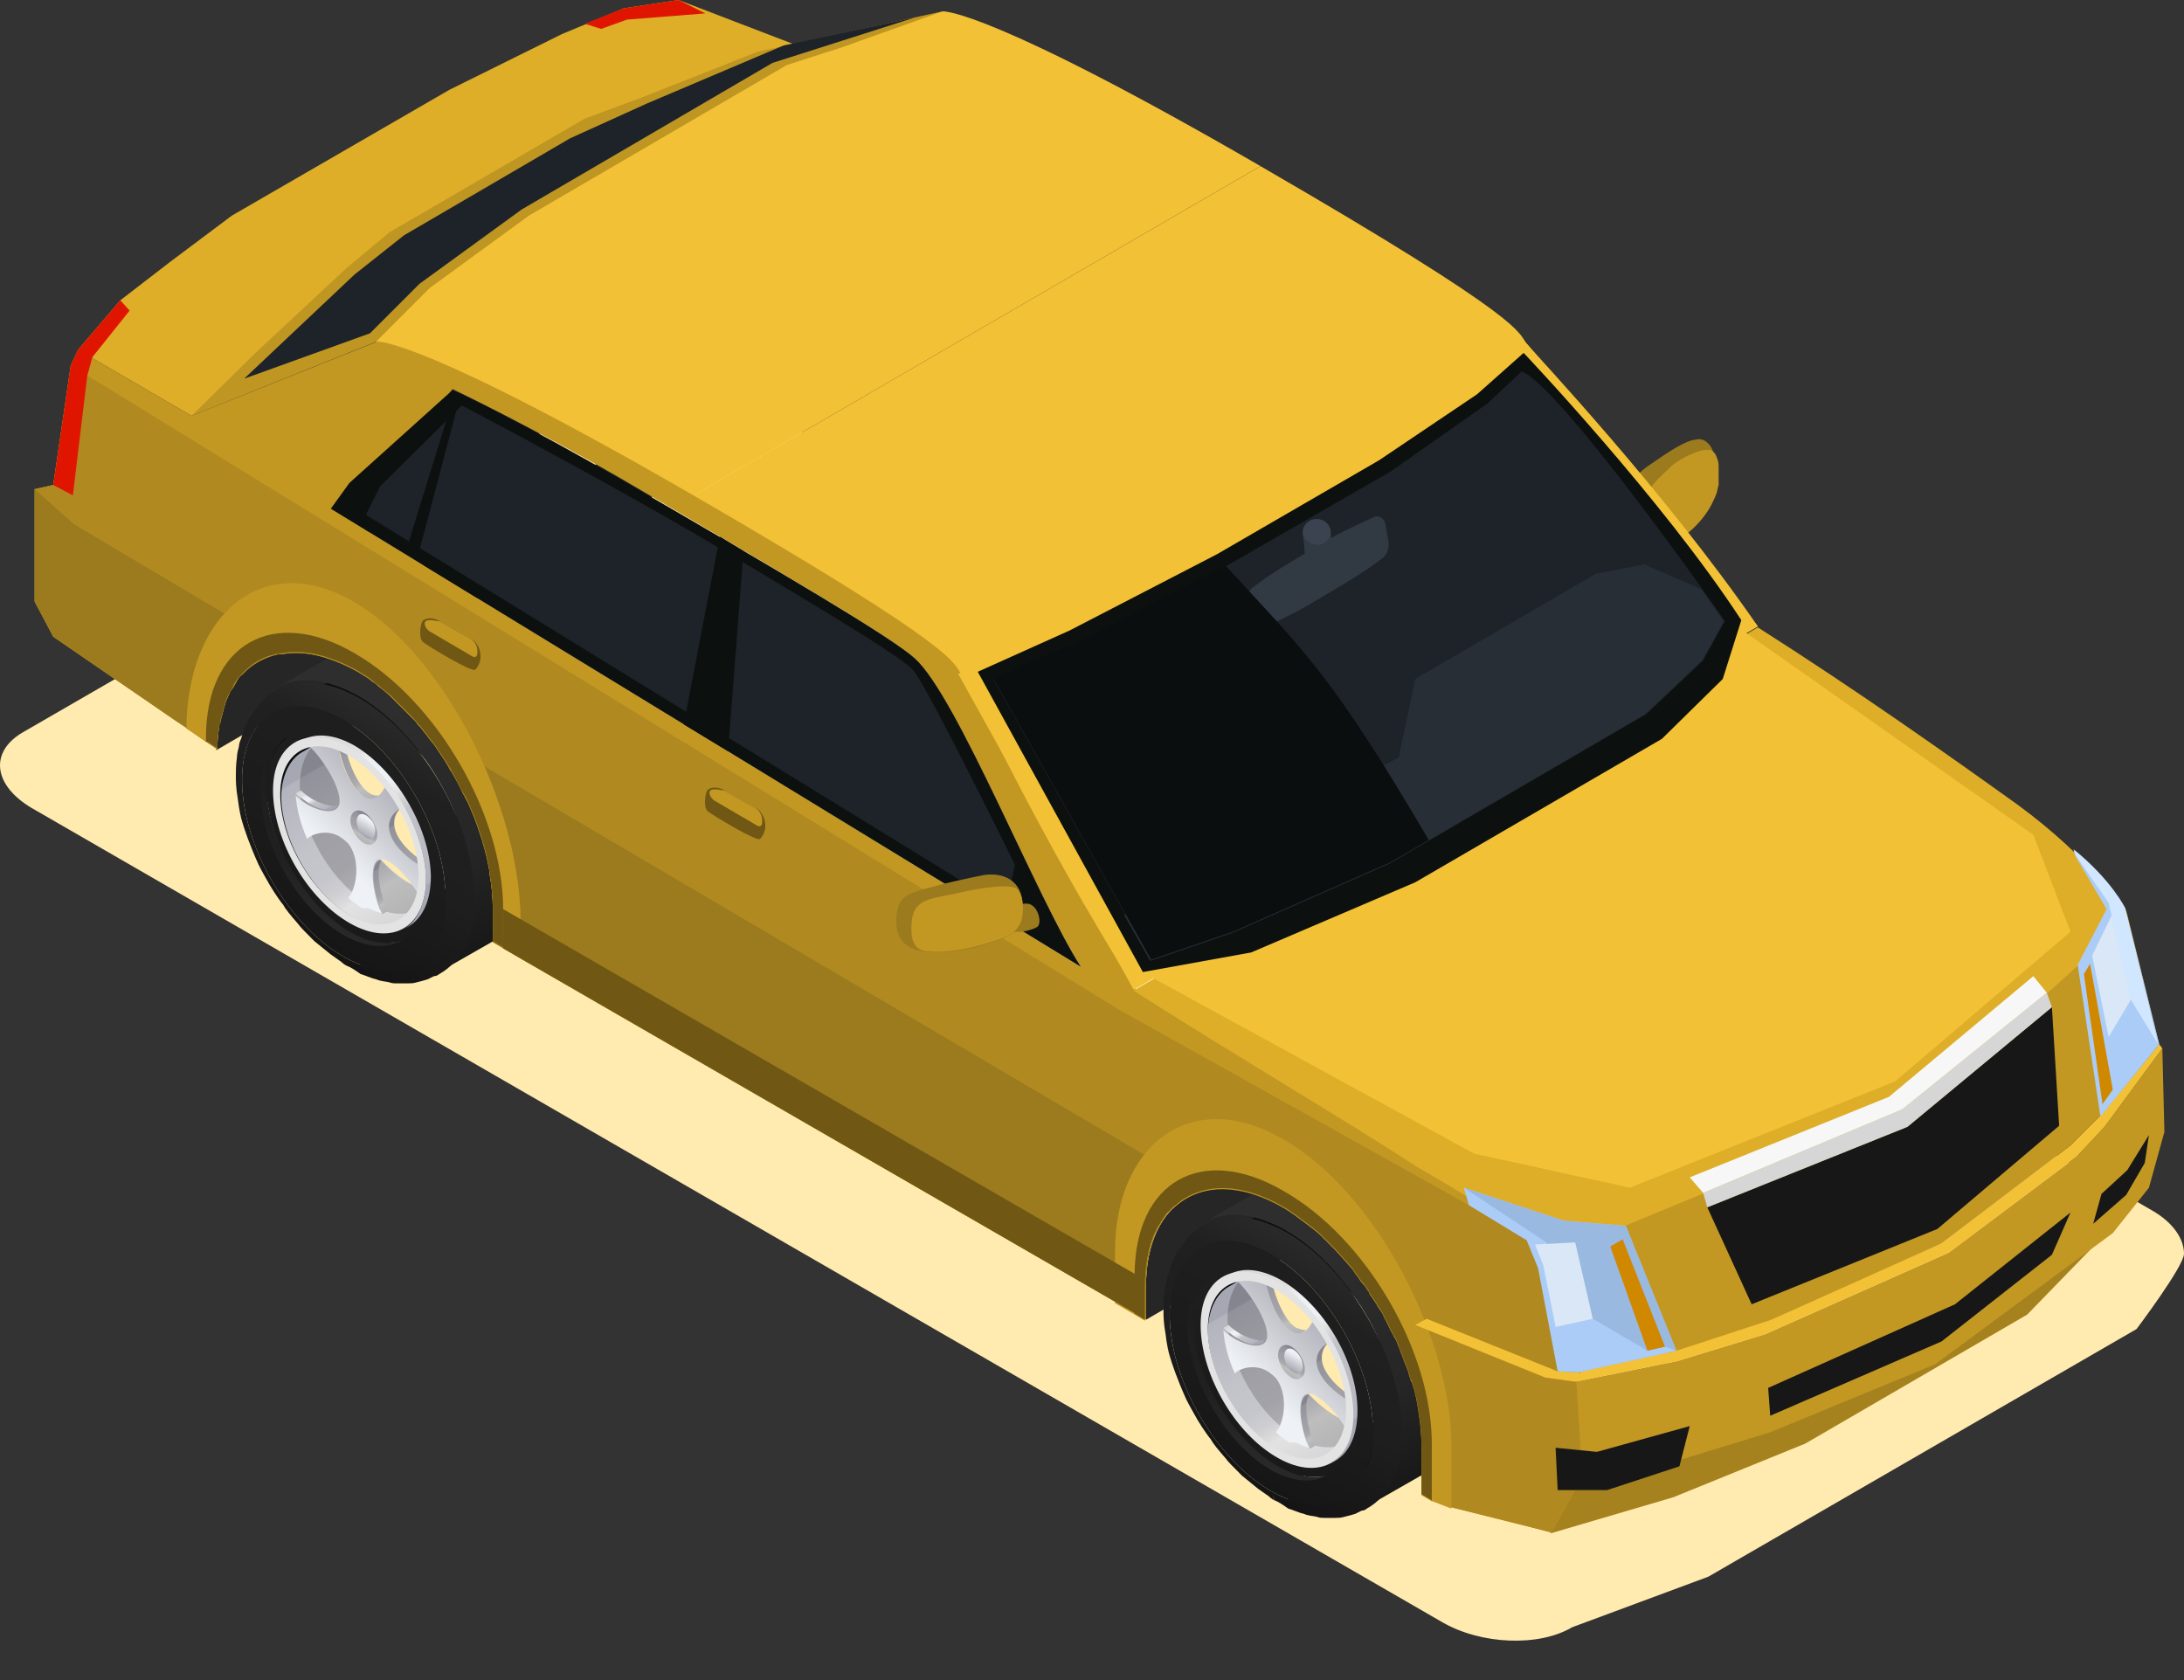 <svg width="52" height="40" viewBox="0 0 52 40" fill="none" xmlns="http://www.w3.org/2000/svg">
<rect x="0" y="0" width="52" height="40" fill="#333333" stroke="none"/>
<path d="M38.635 12.407C38.635 12.529 38.635 12.652 38.66 12.726C38.66 12.751 38.684 12.775 38.709 12.8C38.733 12.824 38.733 12.824 38.758 12.849C38.856 12.922 39.004 13.021 39.2 13.045C39.274 13.045 39.348 13.07 39.421 13.045C39.421 13.045 39.446 13.045 39.471 13.045C39.544 13.045 39.642 13.021 39.716 12.972C39.741 12.972 39.741 12.947 39.765 12.947C39.79 12.947 39.814 12.922 39.814 12.922C40.183 12.701 40.601 12.284 40.773 11.915C40.797 11.866 40.822 11.817 40.846 11.743C40.871 11.67 40.871 11.596 40.895 11.547C40.895 11.522 40.895 11.522 40.895 11.498C40.895 11.448 40.895 11.375 40.895 11.326C40.895 11.277 40.895 11.252 40.895 11.203C40.895 11.178 40.895 11.154 40.895 11.129C40.895 11.055 40.871 10.982 40.846 10.908C40.797 10.761 40.748 10.613 40.65 10.54C40.576 10.466 40.478 10.441 40.38 10.466C40.134 10.49 39.79 10.711 39.225 11.104C38.979 11.277 38.758 11.547 38.684 11.817V11.841C38.684 11.891 38.66 11.915 38.66 11.964C38.66 12.014 38.66 12.087 38.66 12.161C38.635 12.21 38.635 12.308 38.635 12.407Z" fill="#9C7B1E"/>
<path d="M39.102 12.185V12.259C39.102 12.259 39.102 12.259 39.102 12.284C39.102 12.456 39.127 12.628 39.2 12.751C39.249 12.849 39.323 12.947 39.397 12.972C39.495 13.021 39.618 13.021 39.765 12.947C39.79 12.947 39.814 12.922 39.839 12.922C40.257 12.701 40.625 12.308 40.797 11.915C40.822 11.866 40.846 11.817 40.871 11.743C40.895 11.67 40.895 11.62 40.92 11.547V11.522C40.92 11.498 40.92 11.498 40.92 11.473C40.92 11.424 40.92 11.35 40.92 11.301C40.92 11.252 40.92 11.227 40.92 11.178C40.92 11.154 40.92 11.129 40.92 11.104C40.92 11.006 40.895 10.932 40.871 10.883C40.846 10.785 40.773 10.736 40.723 10.711C40.699 10.711 40.65 10.711 40.6 10.711C40.404 10.736 40.06 10.883 39.814 11.08C39.544 11.35 39.127 11.645 39.102 12.185Z" fill="#C29823"/>
<path d="M37.431 38.743L40.674 37.539L50.87 31.643C50.87 31.643 52 30.145 52 29.85C52 29.506 51.754 29.113 51.238 28.818L17.654 9.459C16.745 8.918 15.345 8.869 14.559 9.336L0.531 17.443C-0.255 17.91 -0.157 18.696 0.752 19.236L34.336 38.62C35.269 39.161 36.645 39.21 37.431 38.743Z" fill="#FFEAB0"/>
<path d="M20.996 7.1L6.108 15.748C5.518 16.092 5.149 16.829 5.149 17.861L20.013 9.213C20.037 8.181 20.406 7.444 20.996 7.1Z" fill="#262626"/>
<path d="M7.754 17.345C7.852 17.148 7.95 16.952 8.048 16.755C7.926 17.001 7.877 17.32 7.877 17.689C7.901 19.089 8.884 20.785 10.112 21.448L9.547 21.423C8.491 20.834 7.631 19.384 7.606 18.156C7.606 17.836 7.655 17.566 7.754 17.345Z" fill="url(#paint0_linear_2589_1379)"/>
<path d="M9.523 21.054C8.638 20.563 7.926 19.359 7.901 18.327C7.901 17.811 8.073 17.418 8.368 17.271L8.245 17.345C7.95 17.517 7.778 17.885 7.778 18.401C7.803 19.433 8.515 20.637 9.4 21.128C9.817 21.374 10.21 21.374 10.481 21.226L10.604 21.153C10.333 21.325 9.965 21.3 9.523 21.054Z" fill="url(#paint1_linear_2589_1379)"/>
<path d="M6.992 16.682L7.41 16.436C6.943 16.706 6.673 17.271 6.697 18.082C6.722 19.654 7.827 21.521 9.179 22.283L8.761 22.529C7.41 21.792 6.304 19.9 6.28 18.328C6.255 17.517 6.525 16.952 6.992 16.682Z" fill="#141414"/>
<path d="M11.66 20.637C11.66 20.539 11.66 20.367 11.611 20.171C11.586 19.925 11.513 19.728 11.513 19.679C11.463 19.532 11.414 19.36 11.365 19.212C11.291 18.942 11.193 18.746 11.193 18.746C11.169 18.672 11.12 18.598 11.07 18.524C11.021 18.451 10.997 18.377 10.947 18.303C10.898 18.23 10.849 18.156 10.825 18.082C10.775 18.009 10.628 17.788 10.53 17.665C10.481 17.616 10.407 17.517 10.358 17.468C10.26 17.37 10.137 17.223 10.014 17.124C9.965 17.075 9.891 17.001 9.817 16.952C9.768 16.903 9.695 16.854 9.645 16.805C9.645 16.805 9.449 16.657 9.252 16.559C9.179 16.51 9.08 16.461 9.007 16.436C8.958 16.412 8.884 16.387 8.835 16.363C8.786 16.338 8.712 16.313 8.663 16.313C8.589 16.289 8.466 16.264 8.392 16.264C8.343 16.264 8.294 16.24 8.245 16.24C8.171 16.24 8.098 16.24 8.024 16.24C7.926 16.24 7.778 16.264 7.729 16.289C7.68 16.313 7.631 16.313 7.582 16.338C7.508 16.363 7.434 16.412 7.385 16.436C6.918 16.706 6.648 17.272 6.673 18.082C6.697 19.655 7.803 21.522 9.154 22.283C9.817 22.652 10.407 22.677 10.825 22.431C10.874 22.406 10.947 22.357 10.997 22.308C11.021 22.283 11.07 22.259 11.095 22.234C11.144 22.21 11.218 22.111 11.267 22.062C11.291 22.038 11.316 21.989 11.341 21.964C11.39 21.915 11.414 21.817 11.463 21.767C11.513 21.694 11.537 21.596 11.562 21.497C11.586 21.448 11.635 21.301 11.66 21.08C11.66 21.006 11.684 20.908 11.684 20.834C11.66 20.76 11.66 20.686 11.66 20.637ZM9.424 21.129C8.54 20.637 7.827 19.433 7.803 18.402C7.778 17.37 8.491 16.952 9.351 17.419C10.235 17.91 10.947 19.114 10.972 20.146C10.997 21.178 10.284 21.62 9.424 21.129Z" fill="url(#paint2_linear_2589_1379)"/>
<path d="M8.441 21.694C7.557 21.202 6.845 19.998 6.82 18.967C6.82 18.451 6.992 18.058 7.287 17.91L7.164 17.984C6.869 18.156 6.697 18.524 6.697 19.04C6.722 20.072 7.434 21.276 8.319 21.767C8.736 22.013 9.129 22.013 9.4 21.866L9.522 21.792C9.252 21.939 8.884 21.915 8.441 21.694Z" fill="url(#paint3_linear_2589_1379)"/>
<path d="M10.259 20.514C10.259 20.49 10.259 20.465 10.235 20.416C10.284 20.613 10.284 20.809 10.309 20.981C10.333 22.259 9.449 22.799 8.368 22.185C7.287 21.571 6.378 20.047 6.353 18.794C6.329 17.517 7.213 16.977 8.294 17.591C8.491 17.689 8.663 17.836 8.835 17.984C8.81 17.959 8.785 17.935 8.761 17.935C8.564 17.763 8.392 17.64 8.171 17.517C7.017 16.878 6.083 17.443 6.108 18.794C6.132 20.146 7.09 21.767 8.245 22.406C9.4 23.045 10.333 22.48 10.309 21.128C10.309 20.907 10.309 20.711 10.259 20.514Z" fill="url(#paint4_linear_2589_1379)"/>
<path d="M8.368 22.209C7.287 21.595 6.378 20.072 6.353 18.819C6.329 17.542 7.213 17.001 8.294 17.615C9.375 18.23 10.284 19.753 10.309 21.006C10.309 22.259 9.449 22.799 8.368 22.209ZM8.368 21.988C9.351 22.529 10.161 22.038 10.137 20.883C10.112 19.728 9.301 18.328 8.319 17.787C7.336 17.247 6.525 17.738 6.55 18.893C6.55 20.047 7.361 21.448 8.368 21.988Z" fill="url(#paint5_linear_2589_1379)"/>
<path d="M10.333 20.564C10.309 20.564 10.284 20.539 10.284 20.539C10.309 20.539 10.309 20.564 10.333 20.564C10.137 19.556 9.523 18.5 8.761 17.812C8.761 17.861 8.761 17.886 8.761 17.91C8.761 17.886 8.736 17.861 8.761 17.812C8.564 17.64 8.343 17.493 8.147 17.37C6.918 16.682 5.936 17.296 5.96 18.745C5.985 20.195 6.992 21.915 8.245 22.603C9.473 23.291 10.456 22.676 10.432 21.227C10.407 21.006 10.383 20.785 10.333 20.564ZM8.27 22.406C7.115 21.767 6.157 20.146 6.132 18.795C6.108 17.443 7.041 16.854 8.196 17.517C8.392 17.64 8.589 17.763 8.786 17.935C8.835 17.984 8.908 18.058 8.958 18.107C9.105 18.254 9.154 18.328 9.252 18.426C9.326 18.524 9.424 18.647 9.498 18.745C9.572 18.868 9.67 19.016 9.744 19.139C9.842 19.335 9.989 19.605 10.039 19.753C10.063 19.802 10.088 19.9 10.112 19.949C10.137 20.023 10.161 20.097 10.186 20.146C10.21 20.269 10.26 20.416 10.284 20.514C10.333 20.711 10.358 20.932 10.358 21.129C10.333 22.455 9.424 23.045 8.27 22.406Z" fill="url(#paint6_linear_2589_1379)"/>
<path d="M13.331 20.121C13.306 18.328 12.053 16.215 10.505 15.355C9.768 14.937 9.08 14.913 8.614 15.208C8.098 15.502 7.066 16.092 6.574 16.387C7.066 16.092 7.729 16.141 8.466 16.534C9.989 17.37 11.242 19.507 11.267 21.276C11.267 21.743 11.193 22.111 11.07 22.43C10.775 22.406 10.456 22.283 10.112 22.087L8.564 22.971C9.301 23.389 9.965 23.413 10.456 23.143C10.972 22.848 12.004 22.259 12.52 21.964C13.036 21.694 13.355 21.055 13.331 20.121Z" fill="url(#paint7_linear_2589_1379)"/>
<path d="M8.22 22.799C6.894 22.062 5.788 20.195 5.764 18.622C5.739 17.05 6.796 16.387 8.147 17.124C9.473 17.861 10.579 19.728 10.604 21.3C10.628 22.873 9.547 23.536 8.22 22.799ZM8.22 22.283C9.301 22.873 10.186 22.332 10.161 21.079C10.137 19.802 9.252 18.279 8.147 17.689C7.041 17.099 6.181 17.64 6.206 18.893C6.23 20.146 7.115 21.669 8.22 22.283Z" fill="url(#paint8_linear_2589_1379)"/>
<path d="M8.319 23.02C8.245 22.996 8.171 22.947 8.122 22.897C8.048 22.848 7.95 22.775 7.877 22.725C7.754 22.627 7.606 22.504 7.483 22.406C7.287 22.209 7.139 22.062 7.09 21.988C6.918 21.792 6.796 21.644 6.746 21.546C6.722 21.522 6.574 21.325 6.427 21.079C6.329 20.907 6.23 20.735 6.157 20.588C5.936 20.097 5.813 19.728 5.764 19.556C5.739 19.483 5.69 19.261 5.665 19.04C5.616 18.77 5.616 18.573 5.616 18.524C5.616 18.352 5.616 18.205 5.641 18.033C5.641 17.959 5.665 17.861 5.69 17.763C5.69 17.714 5.715 17.64 5.739 17.591C5.764 17.517 5.788 17.419 5.813 17.345C5.837 17.296 5.862 17.247 5.887 17.198C5.911 17.124 5.985 17.026 6.034 16.952C6.083 16.878 6.157 16.805 6.206 16.731C6.23 16.706 6.28 16.657 6.304 16.633C6.329 16.608 6.378 16.559 6.402 16.559C6.452 16.51 6.525 16.461 6.599 16.436C7.09 16.141 7.754 16.19 8.491 16.584C10.014 17.419 11.267 19.556 11.291 21.325C11.316 22.234 10.997 22.897 10.456 23.192C10.431 23.217 10.382 23.241 10.333 23.241C10.284 23.266 10.235 23.291 10.186 23.315C10.112 23.34 10.014 23.364 9.916 23.389C9.842 23.413 9.768 23.413 9.694 23.413C9.621 23.413 9.523 23.413 9.449 23.413C9.4 23.413 9.326 23.413 9.277 23.389C9.179 23.364 9.056 23.364 8.957 23.315C8.835 23.291 8.687 23.217 8.589 23.192C8.515 23.143 8.417 23.069 8.319 23.02C8.245 22.996 8.22 22.897 8.22 22.799C9.547 23.536 10.628 22.873 10.604 21.3C10.579 19.728 9.473 17.861 8.147 17.124C6.82 16.387 5.739 17.05 5.764 18.623C5.788 20.195 6.894 22.062 8.22 22.799C8.22 22.922 8.27 22.996 8.319 23.02Z" fill="url(#paint9_linear_2589_1379)"/>
<path d="M9.915 21.693C9.94 21.62 9.965 21.546 9.989 21.472C10.014 21.374 10.063 21.276 10.087 21.177C9.989 21.153 9.891 21.104 9.768 21.03C8.859 20.514 8.097 19.236 8.073 18.18C8.073 18.033 8.073 17.885 8.122 17.762C7.999 17.762 7.901 17.713 7.778 17.689C7.704 17.664 7.655 17.664 7.582 17.64L7.508 17.689C7.459 17.713 7.41 17.762 7.36 17.812L7.188 17.91C6.894 18.082 6.697 18.475 6.697 18.991C6.722 20.047 7.459 21.3 8.368 21.816C8.81 22.062 9.228 22.086 9.522 21.914C9.572 21.89 9.621 21.865 9.645 21.816C9.719 21.792 9.817 21.767 9.891 21.718C9.866 21.718 9.891 21.718 9.915 21.693Z" fill="url(#paint10_linear_2589_1379)"/>
<path d="M10.014 21.153C9.916 21.128 9.842 21.079 9.744 21.03C8.835 20.514 8.073 19.236 8.048 18.18C8.048 18.033 8.048 17.885 8.098 17.762C7.999 17.762 7.901 17.713 7.803 17.689C7.729 17.664 7.68 17.664 7.606 17.64C7.311 17.812 7.139 18.205 7.139 18.721C7.164 19.777 7.901 21.03 8.81 21.546C9.252 21.792 9.67 21.816 9.965 21.644C9.989 21.644 9.989 21.62 10.014 21.62C10.014 21.448 10.014 21.3 10.014 21.153Z" fill="url(#paint11_linear_2589_1379)"/>
<path d="M8.024 19.187C7.876 19.212 7.655 19.138 7.459 19.04C7.336 18.966 7.238 18.893 7.164 18.819L7.041 18.892C7.115 18.966 7.238 19.04 7.336 19.114C7.606 19.286 7.926 19.359 8.024 19.187Z" fill="url(#paint12_linear_2589_1379)"/>
<path d="M8.81 18.893C8.54 18.745 8.294 18.18 8.22 17.763C8.171 17.787 8.122 17.787 8.073 17.812C8.147 18.23 8.392 18.819 8.687 18.991C8.81 19.065 8.933 19.04 9.031 18.942C8.957 18.942 8.884 18.942 8.81 18.893Z" fill="url(#paint13_linear_2589_1379)"/>
<path d="M9.105 21.767L9.228 21.694C9.056 21.325 8.933 20.711 9.08 20.49C9.056 20.49 9.056 20.49 9.031 20.49C8.786 20.588 8.908 21.35 9.105 21.767Z" fill="url(#paint14_linear_2589_1379)"/>
<path d="M7.434 19.851L7.459 19.826C7.385 19.851 7.336 19.875 7.287 19.924C7.287 19.949 7.434 19.851 7.434 19.851Z" fill="url(#paint15_linear_2589_1379)"/>
<path d="M10.088 20.515C9.793 20.343 9.473 20.023 9.4 19.728C9.351 19.507 9.424 19.335 9.572 19.212C9.351 19.311 9.179 19.507 9.252 19.802C9.326 20.121 9.695 20.441 9.989 20.613C10.014 20.637 10.039 20.637 10.063 20.662C10.088 20.613 10.088 20.564 10.088 20.515Z" fill="url(#paint16_linear_2589_1379)"/>
<path d="M10.063 20.637C10.038 20.637 10.038 20.612 10.014 20.612C9.694 20.44 9.35 20.121 9.277 19.802C9.203 19.507 9.4 19.286 9.621 19.212C9.572 19.114 9.522 19.015 9.449 18.917C9.375 18.819 9.277 18.721 9.203 18.647C9.105 18.917 8.908 19.114 8.663 18.966C8.319 18.77 8.048 17.984 8.024 17.591C7.778 17.566 7.557 17.64 7.385 17.787C7.704 18.082 8.171 18.843 8.073 19.163C7.999 19.384 7.655 19.335 7.336 19.163C7.213 19.089 7.115 19.015 7.041 18.942C7.066 19.286 7.164 19.63 7.311 19.974C7.459 19.826 7.827 19.753 8.097 19.924C8.171 19.974 8.269 20.047 8.319 20.121C8.589 20.514 8.491 21.153 8.294 21.374C8.392 21.472 8.515 21.546 8.613 21.62C8.613 21.62 8.613 21.62 8.638 21.62C8.638 21.62 8.638 21.62 8.663 21.62H8.687H8.712C8.712 21.62 8.712 21.62 8.736 21.62C8.736 21.62 8.736 21.62 8.761 21.62C8.884 21.669 8.982 21.718 9.08 21.742C8.884 21.325 8.761 20.539 9.031 20.465C9.105 20.44 9.178 20.465 9.252 20.514C9.522 20.662 9.891 21.104 10.038 21.448C10.112 21.202 10.088 20.932 10.063 20.637Z" fill="url(#paint17_linear_2589_1379)"/>
<path d="M8.663 19.335C8.491 19.237 8.343 19.335 8.343 19.532C8.343 19.728 8.491 19.974 8.663 20.072C8.834 20.17 8.982 20.072 8.982 19.875C8.982 19.679 8.834 19.433 8.663 19.335Z" fill="url(#paint18_linear_2589_1379)"/>
<path d="M8.712 19.409C8.589 19.335 8.491 19.409 8.491 19.556C8.491 19.704 8.589 19.876 8.712 19.949C8.835 20.023 8.933 19.949 8.933 19.802C8.958 19.654 8.835 19.483 8.712 19.409Z" fill="url(#paint19_linear_2589_1379)"/>
<path d="M8.417 17.738C7.926 17.468 7.483 17.443 7.164 17.64L7.041 17.713C7.36 17.517 7.803 17.541 8.294 17.812C9.301 18.377 10.112 19.753 10.137 20.932C10.137 21.521 9.94 21.939 9.596 22.136L9.719 22.062C10.063 21.865 10.259 21.448 10.259 20.858C10.235 19.679 9.4 18.303 8.417 17.738Z" fill="url(#paint20_linear_2589_1379)"/>
<path d="M10.137 20.907C10.161 22.062 9.351 22.553 8.343 21.988C7.336 21.423 6.525 20.047 6.501 18.868C6.476 17.713 7.287 17.222 8.294 17.787C9.301 18.352 10.112 19.753 10.137 20.907ZM9.965 20.809C9.94 19.753 9.203 18.5 8.294 17.984C7.385 17.468 6.648 17.91 6.673 18.966C6.697 20.023 7.434 21.276 8.343 21.792C9.252 22.308 9.989 21.865 9.965 20.809Z" fill="#E3E3E4"/>
<path d="M4.56 9.901L19.423 1.253L16.156 0L14.854 0.197L13.38 0.811L10.702 2.137L5.518 5.135L4.044 6.24L2.865 7.149L1.857 8.328L4.56 9.901Z" fill="#DEAE28"/>
<path d="M8.908 8.156L22.445 0.27L18.047 1.228L15.247 2.334L13.92 2.825L9.277 5.527L8.245 6.387L6.083 8.402L4.56 9.901L8.908 8.156Z" fill="#BF9622"/>
<path d="M16.475 11.817L30.012 3.955C23.6 0.245 22.494 0.27 22.445 0.27L20.037 1.13L18.735 1.548L12.593 5.134L10.235 6.854L8.933 8.156C8.982 8.156 10.063 8.132 16.475 11.817Z" fill="#F2C135"/>
<path d="M28.243 28.523C27.653 28.867 27.285 29.604 27.285 30.636V31.422L42.148 22.774V21.988C42.148 20.956 42.517 20.219 43.106 19.875L28.243 28.523Z" fill="#262626"/>
<path d="M26.99 23.561L41.853 14.913C39.618 11.67 36.571 8.451 36.35 8.181C36.129 7.911 36.424 7.665 30.012 3.956L16.475 11.817C22.887 15.527 22.592 15.773 22.814 16.043C23.059 16.313 24.754 20.318 26.99 23.561Z" fill="#F2C135"/>
<path d="M29.84 30.071C29.938 29.875 30.036 29.678 30.135 29.481C30.012 29.727 29.963 30.047 29.963 30.415C29.987 31.815 30.97 33.511 32.198 34.174L31.633 34.149C30.577 33.56 29.717 32.11 29.692 30.882C29.692 30.562 29.741 30.292 29.84 30.071Z" fill="url(#paint21_linear_2589_1379)"/>
<path d="M31.609 33.781C30.724 33.289 30.012 32.085 29.987 31.053C29.987 30.538 30.159 30.145 30.454 29.997L30.331 30.071C30.036 30.243 29.864 30.611 29.864 31.127C29.889 32.159 30.601 33.363 31.486 33.854C31.904 34.1 32.297 34.1 32.567 33.953L32.69 33.879C32.419 34.051 32.026 34.026 31.609 33.781Z" fill="url(#paint22_linear_2589_1379)"/>
<path d="M29.078 29.408L29.496 29.162C29.029 29.432 28.759 29.997 28.783 30.808C28.808 32.38 29.913 34.248 31.265 35.009L30.847 35.255C29.496 34.518 28.39 32.626 28.366 31.054C28.341 30.243 28.611 29.678 29.078 29.408Z" fill="#141414"/>
<path d="M33.746 33.363C33.746 33.265 33.746 33.093 33.697 32.896C33.672 32.651 33.599 32.454 33.599 32.405C33.55 32.257 33.5 32.085 33.451 31.938C33.353 31.668 33.255 31.471 33.255 31.471C33.23 31.398 33.181 31.324 33.132 31.25C33.083 31.176 33.058 31.103 33.009 31.029C32.96 30.955 32.911 30.882 32.886 30.808C32.837 30.734 32.69 30.513 32.591 30.39C32.542 30.341 32.468 30.243 32.419 30.194C32.321 30.095 32.198 29.948 32.075 29.85C32.026 29.801 31.953 29.727 31.879 29.678C31.83 29.629 31.756 29.579 31.707 29.53C31.707 29.53 31.51 29.383 31.314 29.285C31.24 29.236 31.142 29.186 31.068 29.162C31.019 29.137 30.945 29.113 30.896 29.088C30.847 29.064 30.773 29.039 30.724 29.039C30.651 29.015 30.528 28.99 30.454 28.99C30.405 28.99 30.356 28.965 30.306 28.965C30.233 28.965 30.159 28.965 30.085 28.965C29.987 28.965 29.84 28.99 29.791 29.015C29.741 29.039 29.692 29.039 29.643 29.064C29.57 29.088 29.496 29.137 29.447 29.162C28.98 29.432 28.71 29.997 28.734 30.808C28.759 32.38 29.864 34.247 31.215 35.009C31.879 35.377 32.468 35.402 32.886 35.156C32.935 35.132 33.009 35.083 33.058 35.033C33.083 35.009 33.132 34.984 33.156 34.96C33.206 34.935 33.279 34.837 33.328 34.788C33.353 34.763 33.377 34.714 33.402 34.69C33.451 34.641 33.476 34.542 33.525 34.493C33.574 34.419 33.599 34.321 33.623 34.223C33.648 34.174 33.697 34.026 33.721 33.805C33.721 33.731 33.746 33.633 33.746 33.559C33.746 33.486 33.746 33.412 33.746 33.363ZM31.486 33.854C30.601 33.363 29.889 32.159 29.864 31.127C29.84 30.095 30.552 29.678 31.412 30.145C32.297 30.636 33.009 31.84 33.033 32.872C33.058 33.903 32.37 34.346 31.486 33.854Z" fill="url(#paint23_linear_2589_1379)"/>
<path d="M30.528 34.42C29.643 33.928 28.931 32.724 28.906 31.693C28.906 31.177 29.078 30.784 29.373 30.636L29.25 30.71C28.955 30.882 28.783 31.25 28.783 31.766C28.808 32.798 29.52 34.002 30.405 34.493C30.822 34.739 31.215 34.739 31.486 34.592L31.608 34.518C31.338 34.665 30.97 34.641 30.528 34.42Z" fill="url(#paint24_linear_2589_1379)"/>
<path d="M32.346 33.24C32.346 33.216 32.346 33.191 32.321 33.142C32.37 33.339 32.37 33.535 32.395 33.707C32.419 34.985 31.535 35.525 30.454 34.911C29.373 34.297 28.464 32.773 28.439 31.521C28.415 30.243 29.299 29.703 30.38 30.317C30.577 30.415 30.749 30.562 30.921 30.71C30.896 30.685 30.872 30.661 30.847 30.661C30.651 30.489 30.479 30.366 30.258 30.243C29.103 29.604 28.169 30.169 28.194 31.521C28.218 32.872 29.177 34.493 30.331 35.132C31.486 35.771 32.419 35.206 32.395 33.855C32.395 33.633 32.37 33.437 32.346 33.24Z" fill="url(#paint25_linear_2589_1379)"/>
<path d="M30.429 34.911C29.348 34.297 28.439 32.773 28.415 31.52C28.39 30.243 29.275 29.702 30.356 30.317C31.437 30.931 32.346 32.454 32.37 33.707C32.395 34.984 31.535 35.525 30.429 34.911ZM30.429 34.714C31.412 35.255 32.223 34.763 32.198 33.609C32.174 32.454 31.363 31.053 30.38 30.513C29.398 29.973 28.587 30.464 28.611 31.619C28.636 32.773 29.447 34.174 30.429 34.714Z" fill="url(#paint26_linear_2589_1379)"/>
<path d="M32.419 33.29C32.223 32.282 31.609 31.226 30.847 30.538C30.847 30.587 30.847 30.612 30.847 30.636C30.847 30.612 30.823 30.587 30.847 30.538C30.651 30.366 30.43 30.219 30.233 30.096C29.005 29.408 28.022 30.022 28.046 31.472C28.071 32.921 29.078 34.641 30.331 35.329C31.56 36.017 32.542 35.402 32.518 33.953C32.493 33.732 32.469 33.511 32.419 33.29ZM30.331 35.108C29.177 34.469 28.218 32.847 28.194 31.496C28.169 30.145 29.103 29.555 30.258 30.219C30.454 30.341 30.651 30.464 30.847 30.636C30.896 30.685 30.97 30.759 31.019 30.808C31.166 30.956 31.216 31.029 31.314 31.128C31.388 31.226 31.486 31.349 31.56 31.447C31.633 31.57 31.732 31.717 31.805 31.84C31.904 32.037 32.051 32.307 32.1 32.454C32.125 32.503 32.149 32.602 32.174 32.651C32.198 32.724 32.223 32.798 32.248 32.847C32.272 32.97 32.321 33.118 32.346 33.216C32.395 33.412 32.419 33.633 32.419 33.83C32.419 35.181 31.511 35.771 30.331 35.108Z" fill="url(#paint27_linear_2589_1379)"/>
<path d="M35.417 32.847C35.392 30.513 34.606 29.187 32.591 28.081C31.854 27.663 31.166 27.639 30.7 27.934C30.184 28.229 29.152 28.818 28.66 29.113C29.152 28.818 29.815 28.867 30.552 29.26C32.075 30.096 33.328 32.233 33.353 34.002C33.353 34.469 33.279 34.837 33.156 35.157C32.861 35.132 32.542 35.009 32.198 34.813L30.65 35.697C31.387 36.115 32.051 36.139 32.542 35.869C33.058 35.574 34.09 34.985 34.606 34.69C35.122 34.42 35.417 33.781 35.417 32.847Z" fill="url(#paint28_linear_2589_1379)"/>
<path d="M30.307 35.525C28.98 34.788 27.874 32.921 27.85 31.349C27.825 29.776 28.882 29.113 30.233 29.85C31.559 30.587 32.665 32.454 32.69 34.026C32.69 35.599 31.633 36.262 30.307 35.525ZM30.282 35.009C31.363 35.599 32.247 35.058 32.223 33.805C32.198 32.528 31.314 31.005 30.208 30.415C29.127 29.825 28.243 30.366 28.267 31.619C28.317 32.872 29.201 34.395 30.282 35.009Z" fill="url(#paint29_linear_2589_1379)"/>
<path d="M30.405 35.746C30.331 35.722 30.257 35.673 30.208 35.623C30.135 35.574 30.036 35.501 29.963 35.452C29.84 35.353 29.692 35.23 29.57 35.132C29.373 34.936 29.226 34.788 29.177 34.715C29.005 34.518 28.882 34.37 28.832 34.272C28.808 34.248 28.66 34.051 28.513 33.806C28.415 33.633 28.317 33.462 28.243 33.314C28.022 32.823 27.899 32.454 27.85 32.282C27.825 32.209 27.776 31.988 27.752 31.766C27.702 31.496 27.702 31.3 27.702 31.25C27.702 31.078 27.702 30.931 27.727 30.759C27.727 30.685 27.752 30.587 27.776 30.489C27.776 30.44 27.801 30.366 27.825 30.317C27.85 30.243 27.874 30.145 27.899 30.071C27.924 30.022 27.948 29.973 27.973 29.924C27.997 29.85 28.071 29.752 28.12 29.678C28.169 29.604 28.243 29.531 28.292 29.457C28.317 29.432 28.366 29.383 28.39 29.359C28.415 29.334 28.464 29.285 28.489 29.285C28.538 29.236 28.611 29.187 28.685 29.162C29.177 28.867 29.84 28.916 30.577 29.31C32.1 30.145 33.353 32.282 33.377 34.051C33.402 34.96 33.083 35.623 32.542 35.918C32.518 35.943 32.468 35.967 32.419 35.967C32.37 35.992 32.321 36.017 32.272 36.041C32.198 36.066 32.1 36.09 32.002 36.115C31.928 36.139 31.854 36.139 31.781 36.139C31.707 36.139 31.609 36.139 31.535 36.139C31.486 36.139 31.412 36.139 31.363 36.115C31.265 36.09 31.142 36.09 31.044 36.041C30.921 36.017 30.773 35.943 30.675 35.918C30.601 35.869 30.503 35.795 30.405 35.746C30.331 35.722 30.307 35.623 30.307 35.525C31.633 36.262 32.714 35.599 32.69 34.027C32.665 32.454 31.559 30.587 30.233 29.85C28.906 29.113 27.825 29.776 27.85 31.349C27.874 32.921 28.98 34.788 30.307 35.525C30.307 35.648 30.331 35.722 30.405 35.746Z" fill="url(#paint30_linear_2589_1379)"/>
<path d="M31.977 34.419C32.002 34.346 32.026 34.272 32.051 34.198C32.075 34.1 32.125 34.002 32.149 33.904C32.051 33.879 31.953 33.83 31.83 33.756C30.921 33.24 30.159 31.963 30.135 30.906C30.135 30.759 30.135 30.611 30.184 30.489C30.061 30.489 29.963 30.439 29.84 30.415C29.766 30.39 29.717 30.39 29.643 30.366L29.57 30.415C29.52 30.439 29.471 30.489 29.422 30.538L29.25 30.636C28.956 30.808 28.759 31.201 28.759 31.717C28.784 32.773 29.52 34.026 30.43 34.542C30.872 34.788 31.289 34.812 31.584 34.641C31.633 34.616 31.683 34.591 31.707 34.542C31.781 34.518 31.879 34.493 31.953 34.444L31.977 34.419Z" fill="url(#paint31_linear_2589_1379)"/>
<path d="M32.1 33.855C32.002 33.83 31.928 33.781 31.83 33.732C30.921 33.216 30.159 31.938 30.135 30.882C30.135 30.734 30.135 30.587 30.184 30.464C30.085 30.464 29.987 30.415 29.889 30.39C29.815 30.366 29.766 30.366 29.692 30.341C29.398 30.513 29.226 30.906 29.226 31.422C29.25 32.479 29.987 33.732 30.896 34.248C31.338 34.493 31.756 34.518 32.051 34.346C32.075 34.346 32.075 34.321 32.1 34.321C32.1 34.174 32.1 34.026 32.1 33.855Z" fill="url(#paint32_linear_2589_1379)"/>
<path d="M30.11 31.913C29.963 31.938 29.741 31.864 29.545 31.766C29.422 31.692 29.324 31.619 29.25 31.545L29.127 31.619C29.201 31.692 29.324 31.766 29.422 31.84C29.692 32.012 29.987 32.085 30.11 31.913Z" fill="url(#paint33_linear_2589_1379)"/>
<path d="M30.872 31.619C30.601 31.471 30.356 30.906 30.282 30.489C30.233 30.513 30.184 30.513 30.135 30.538C30.208 30.956 30.454 31.545 30.749 31.717C30.872 31.791 30.994 31.766 31.093 31.668C31.044 31.668 30.945 31.643 30.872 31.619Z" fill="url(#paint34_linear_2589_1379)"/>
<path d="M31.191 34.493L31.314 34.419C31.142 34.051 31.019 33.436 31.167 33.215C31.142 33.215 31.142 33.215 31.117 33.215C30.872 33.314 30.97 34.075 31.191 34.493Z" fill="url(#paint35_linear_2589_1379)"/>
<path d="M29.496 32.577L29.52 32.552C29.447 32.577 29.398 32.601 29.348 32.651C29.373 32.651 29.496 32.577 29.496 32.577Z" fill="url(#paint36_linear_2589_1379)"/>
<path d="M32.174 33.24C31.879 33.068 31.56 32.749 31.486 32.454C31.437 32.233 31.511 32.061 31.658 31.938C31.437 32.036 31.265 32.233 31.338 32.528C31.412 32.847 31.781 33.166 32.075 33.338C32.1 33.363 32.125 33.363 32.149 33.388C32.174 33.338 32.174 33.289 32.174 33.24Z" fill="url(#paint37_linear_2589_1379)"/>
<path d="M32.149 33.363C32.124 33.363 32.124 33.339 32.1 33.339C31.781 33.166 31.437 32.847 31.363 32.528C31.289 32.233 31.486 32.012 31.707 31.938C31.658 31.84 31.609 31.742 31.535 31.643C31.461 31.545 31.363 31.447 31.289 31.373C31.191 31.643 30.994 31.84 30.749 31.692C30.405 31.496 30.135 30.71 30.11 30.317C29.864 30.292 29.643 30.366 29.471 30.513C29.791 30.808 30.257 31.57 30.159 31.889C30.085 32.11 29.741 32.061 29.422 31.889C29.299 31.815 29.201 31.742 29.127 31.668C29.152 32.012 29.25 32.356 29.398 32.7C29.545 32.552 29.913 32.479 30.184 32.651C30.257 32.7 30.356 32.773 30.405 32.847C30.675 33.24 30.577 33.879 30.38 34.1C30.479 34.198 30.601 34.272 30.7 34.346C30.7 34.346 30.7 34.346 30.724 34.346C30.724 34.346 30.724 34.346 30.749 34.346H30.773H30.798C30.798 34.346 30.798 34.346 30.823 34.346C30.823 34.346 30.823 34.346 30.847 34.346C30.97 34.395 31.068 34.444 31.166 34.469C30.97 34.051 30.847 33.265 31.117 33.191C31.191 33.166 31.265 33.191 31.338 33.24C31.609 33.388 31.977 33.83 32.124 34.174C32.174 33.928 32.174 33.658 32.149 33.363Z" fill="url(#paint38_linear_2589_1379)"/>
<path d="M30.749 32.061C30.577 31.963 30.43 32.061 30.43 32.258C30.43 32.454 30.577 32.7 30.749 32.798C30.921 32.896 31.068 32.798 31.068 32.602C31.068 32.405 30.921 32.159 30.749 32.061Z" fill="url(#paint39_linear_2589_1379)"/>
<path d="M30.798 32.134C30.675 32.061 30.577 32.134 30.577 32.282C30.577 32.429 30.675 32.601 30.798 32.675C30.921 32.749 31.019 32.675 31.019 32.528C31.019 32.38 30.921 32.208 30.798 32.134Z" fill="url(#paint40_linear_2589_1379)"/>
<path d="M30.479 30.464C29.987 30.194 29.545 30.169 29.226 30.366L29.103 30.439C29.422 30.243 29.864 30.267 30.356 30.538C31.363 31.103 32.174 32.479 32.198 33.658C32.198 34.248 32.002 34.665 31.658 34.862L31.781 34.788C32.125 34.591 32.321 34.174 32.321 33.584C32.321 32.405 31.486 31.029 30.479 30.464Z" fill="url(#paint41_linear_2589_1379)"/>
<path d="M32.223 33.633C32.248 34.788 31.437 35.279 30.43 34.714C29.422 34.149 28.611 32.773 28.587 31.594C28.562 30.439 29.373 29.948 30.38 30.513C31.388 31.078 32.198 32.479 32.223 33.633ZM32.051 33.535C32.026 32.479 31.289 31.226 30.38 30.71C29.471 30.194 28.734 30.636 28.759 31.692C28.783 32.749 29.52 34.002 30.43 34.518C31.338 35.034 32.051 34.591 32.051 33.535Z" fill="#E3E3E4"/>
<path d="M36.915 36.508L39.839 35.648L42.983 34.37L48.266 31.299L49.985 29.53L50.698 28.474L51.533 26.951L37.652 35.156L36.915 36.508Z" fill="#A6821E"/>
<path d="M51.484 24.961L50.108 26.828L49.445 27.541L46.398 29.825L42.026 31.766L39.937 32.405L37.505 32.896L37.652 35.157L40.06 34.739L42.148 34.1L46.079 32.479L50.305 29.358L51.165 28.278L51.533 26.951L51.484 24.961Z" fill="#C29823"/>
<path d="M51.41 24.862L50.01 26.558L49.297 27.27L46.227 29.604L41.878 31.496L39.593 32.233L37.579 32.675L37.505 32.896L39.937 32.405L42.026 31.766L46.398 29.825L49.445 27.54L50.108 26.828L51.484 24.961L51.41 24.862Z" fill="#F2C135"/>
<path d="M50.649 21.767L50.6 21.62L36.817 29.653L36.866 29.801L37.579 32.675L39.913 32.159L42.173 31.422L46.227 29.604L49.297 27.27L50.01 26.558L51.41 24.863L50.649 21.767Z" fill="#C29823"/>
<path d="M37.505 32.896L37.603 32.7L36.891 29.8L36.866 29.653C36.768 29.579 33.795 27.761 33.795 27.761C32.1 26.508 29.815 25.329 27.039 23.56C24.705 19.875 23.108 16.337 22.887 16.043C22.666 15.772 22.961 15.527 16.549 11.817C10.137 8.107 9.031 8.132 8.982 8.132L4.56 9.901L1.857 8.328L1.685 8.697L1.268 11.547L0.826 11.645V14.323L1.268 15.158L4.167 17.148L4.462 17.345L4.535 17.394L4.928 17.664L4.953 17.689L5.174 17.836C5.174 17.64 5.199 17.443 5.223 17.271C5.223 17.246 5.223 17.222 5.248 17.197C5.248 17.148 5.272 17.124 5.272 17.075C5.272 17.05 5.297 17.025 5.297 17.001C5.321 16.902 5.346 16.804 5.371 16.73C5.371 16.706 5.395 16.681 5.395 16.657C5.42 16.632 5.42 16.583 5.444 16.558C5.469 16.485 5.493 16.436 5.542 16.387C5.567 16.337 5.616 16.264 5.641 16.215C5.641 16.19 5.665 16.19 5.665 16.166C5.69 16.141 5.714 16.092 5.764 16.067C5.788 16.043 5.813 16.018 5.837 15.993C6.009 15.822 6.23 15.699 6.451 15.625C6.476 15.625 6.501 15.6 6.55 15.6C6.599 15.576 6.648 15.576 6.722 15.576C7.238 15.478 7.852 15.625 8.515 15.993C8.638 16.067 8.761 16.141 8.884 16.239C8.933 16.264 8.982 16.313 9.007 16.337C9.105 16.411 9.228 16.509 9.326 16.608C9.375 16.657 9.424 16.706 9.473 16.755C9.522 16.804 9.572 16.853 9.621 16.902C9.67 16.952 9.719 17.001 9.768 17.05C9.793 17.075 9.817 17.099 9.842 17.124C9.891 17.173 9.916 17.197 9.94 17.246C9.965 17.271 9.989 17.296 10.014 17.32C10.063 17.394 10.137 17.468 10.186 17.541C10.235 17.615 10.309 17.689 10.358 17.762C10.407 17.836 10.456 17.91 10.505 17.983C10.579 18.082 10.628 18.18 10.677 18.254C10.702 18.303 10.726 18.352 10.751 18.377C10.849 18.549 10.947 18.721 11.021 18.892C11.07 18.966 11.095 19.04 11.144 19.114C11.168 19.163 11.193 19.236 11.218 19.286C11.316 19.507 11.39 19.728 11.463 19.949C11.488 19.998 11.488 20.072 11.512 20.121C11.562 20.293 11.611 20.465 11.635 20.637C11.66 20.71 11.66 20.784 11.66 20.833C11.709 21.104 11.733 21.374 11.733 21.644V22.43L11.979 22.578L12.397 22.823L26.572 31.004L27.039 31.275L27.285 31.422V30.636C27.285 30.145 27.359 29.727 27.506 29.383C27.53 29.334 27.555 29.285 27.58 29.235C27.653 29.113 27.703 29.014 27.801 28.892C27.825 28.867 27.825 28.867 27.85 28.842C27.875 28.818 27.875 28.793 27.899 28.793L27.924 28.769C27.973 28.72 28.022 28.695 28.071 28.646C28.685 28.179 29.594 28.154 30.602 28.744C30.773 28.842 30.945 28.965 31.093 29.088C31.24 29.186 31.363 29.309 31.486 29.407C31.511 29.432 31.535 29.457 31.56 29.481C31.609 29.53 31.658 29.579 31.707 29.628C31.879 29.8 32.051 29.997 32.223 30.194C32.272 30.243 32.321 30.292 32.346 30.366C32.395 30.415 32.419 30.464 32.469 30.538L32.493 30.562C32.542 30.611 32.567 30.66 32.616 30.734C32.641 30.759 32.665 30.808 32.665 30.832C32.714 30.931 32.788 31.029 32.837 31.103C32.886 31.176 32.911 31.225 32.96 31.299C33.009 31.397 33.058 31.496 33.107 31.594C33.132 31.668 33.181 31.717 33.206 31.791C33.23 31.864 33.279 31.913 33.304 31.987C33.328 32.061 33.353 32.11 33.378 32.184C33.402 32.257 33.427 32.306 33.451 32.38C33.501 32.503 33.525 32.601 33.574 32.724C33.599 32.773 33.599 32.822 33.623 32.871C33.623 32.896 33.623 32.921 33.648 32.921C33.672 32.97 33.672 33.019 33.697 33.068C33.722 33.191 33.746 33.314 33.771 33.412C33.771 33.461 33.795 33.535 33.795 33.584C33.844 33.854 33.869 34.149 33.869 34.419V35.574L34.115 35.721H34.139L34.581 35.893L36.94 36.483L37.677 35.156L37.505 32.896ZM8.687 12.603L8.81 11.842L10.775 9.262C10.874 9.311 12.618 10.146 14.755 11.375C18.662 13.66 21.241 15.183 21.782 15.674C22.789 16.608 24.705 21.423 25.737 23.02L8.687 12.603Z" fill="#C29823"/>
<path d="M0.826 11.645V14.323L1.268 15.158L4.167 17.148L4.462 17.345L4.535 17.394L4.928 17.664L4.953 17.689L5.174 17.836C5.174 17.639 5.199 17.443 5.223 17.271C5.223 17.246 5.223 17.222 5.248 17.197C5.248 17.148 5.272 17.123 5.272 17.074C5.272 17.05 5.297 17.025 5.297 17.001C5.321 16.902 5.346 16.804 5.371 16.73C5.371 16.706 5.395 16.681 5.395 16.657C5.42 16.632 5.42 16.583 5.444 16.558C5.469 16.485 5.493 16.436 5.542 16.387C5.567 16.337 5.616 16.264 5.641 16.215C5.641 16.19 5.665 16.19 5.665 16.165C5.69 16.141 5.714 16.092 5.764 16.067C5.788 16.043 5.813 16.018 5.837 15.993C6.009 15.821 6.23 15.699 6.451 15.625C6.476 15.625 6.501 15.6 6.55 15.6C6.599 15.576 6.648 15.576 6.722 15.576C7.238 15.477 7.852 15.625 8.515 15.993C8.638 16.067 8.761 16.141 8.884 16.239C8.933 16.264 8.982 16.313 9.007 16.337C9.105 16.411 9.228 16.509 9.326 16.608C9.375 16.657 9.424 16.706 9.473 16.755C9.522 16.804 9.572 16.853 9.621 16.902C9.67 16.951 9.719 17.001 9.768 17.05C9.793 17.074 9.817 17.099 9.842 17.123C9.891 17.173 9.916 17.197 9.94 17.246C9.965 17.271 9.989 17.296 10.014 17.32C10.063 17.394 10.137 17.467 10.186 17.541C10.235 17.615 10.309 17.689 10.358 17.762C10.407 17.836 10.456 17.91 10.505 17.983C10.579 18.082 10.628 18.18 10.677 18.254C10.702 18.303 10.726 18.352 10.751 18.376C10.849 18.548 10.947 18.72 11.021 18.892C11.07 18.966 11.095 19.04 11.144 19.113C11.168 19.163 11.193 19.236 11.218 19.285C11.316 19.506 11.39 19.728 11.463 19.949C11.488 19.998 11.488 20.072 11.512 20.121C11.562 20.293 11.611 20.465 11.635 20.637C11.66 20.71 11.66 20.784 11.66 20.833C11.709 21.103 11.733 21.374 11.733 21.644V22.43L11.979 22.578L12.397 22.823L26.572 31.004L27.039 31.274L27.285 31.422V30.636C27.285 30.144 27.359 29.727 27.506 29.383C27.53 29.334 27.555 29.285 27.58 29.235C27.653 29.113 27.703 29.014 27.801 28.891C27.825 28.867 27.825 28.867 27.85 28.842C27.875 28.818 27.875 28.793 27.899 28.793L27.924 28.769C27.973 28.719 28.022 28.695 28.071 28.646C28.685 28.179 29.594 28.154 30.602 28.744C30.773 28.842 30.945 28.965 31.093 29.088C31.24 29.186 31.363 29.309 31.486 29.407C31.511 29.432 31.535 29.456 31.56 29.481C31.609 29.53 31.658 29.579 31.707 29.628C31.879 29.8 32.051 29.997 32.223 30.194C32.272 30.243 32.321 30.292 32.346 30.365C32.395 30.415 32.419 30.464 32.469 30.537L32.493 30.562C32.542 30.611 32.567 30.66 32.616 30.734C32.641 30.759 32.665 30.808 32.665 30.832C32.714 30.93 32.788 31.029 32.837 31.102C32.886 31.176 32.911 31.225 32.96 31.299C33.009 31.397 33.058 31.496 33.107 31.594C33.132 31.668 33.181 31.717 33.206 31.79C33.23 31.864 33.279 31.913 33.304 31.987C33.328 32.061 33.353 32.11 33.378 32.184C33.402 32.257 33.427 32.306 33.451 32.38C33.501 32.503 33.525 32.601 33.574 32.724C33.599 32.773 33.599 32.822 33.623 32.871C33.623 32.896 33.623 32.92 33.648 32.92C33.672 32.97 33.672 33.019 33.697 33.068C33.722 33.191 33.746 33.314 33.771 33.412C33.771 33.461 33.795 33.535 33.795 33.584C33.844 33.854 33.869 34.149 33.869 34.419V35.574L34.115 35.721H34.139L34.581 35.893L36.94 36.483L37.677 35.156L37.53 32.871L37.628 32.675L36.915 29.776L26.622 24.027L1.685 8.697L1.268 11.547L0.826 11.645Z" fill="#B08A20"/>
<path d="M27.285 31.397V30.611C27.285 29.333 27.825 28.547 28.661 28.326L10.087 17.394C11.07 18.622 11.733 20.219 11.733 21.644V22.43L27.285 31.397Z" fill="#9C7B1E"/>
<path d="M32.542 30.636C33.353 31.79 33.869 33.191 33.844 34.419V35.574L34.115 35.721L36.915 36.483L37.652 35.156L37.505 32.871L33.255 31.029L32.542 30.636Z" fill="#B08A20"/>
<path d="M1.268 15.158L4.167 17.148L4.535 17.394L4.953 17.689L5.174 17.836C5.174 16.411 5.886 15.576 6.894 15.527L1.759 12.48L0.826 11.645V14.323L1.268 15.158Z" fill="#9C7B1E"/>
<path d="M36.817 29.653L38.684 29.186L40.527 28.425L45.293 26.435L48.732 23.659L49.469 22.995L50.599 21.669C50.599 21.669 49.789 20.44 48.044 19.163C46.398 17.983 44.212 16.436 41.853 14.937L26.99 23.585C29.373 25.108 31.977 26.631 33.746 27.786C34.434 28.179 36.719 29.555 36.817 29.653Z" fill="#DEAE28"/>
<path d="M25.737 23.02C24.705 21.423 22.789 16.583 21.782 15.674C21.241 15.183 18.662 13.66 14.755 11.399C12.593 10.146 10.874 9.311 10.775 9.287L8.319 11.498L7.876 12.112L25.737 23.02Z" fill="#0C100F"/>
<path d="M24.165 20.588L23.944 21.62L8.712 12.259L9.056 11.572L10.996 9.655C10.996 9.655 14.485 11.473 17.409 13.218C20.332 14.962 21.438 15.65 21.733 15.945C22.027 16.239 24.165 20.588 24.165 20.588Z" fill="#1E2329"/>
<path d="M36.35 8.181L34.925 9.385L32.42 11.031L28.784 13.144L25.197 15.036L22.814 16.043L26.99 23.561L41.853 14.913L36.35 8.181Z" fill="#F2C135"/>
<path d="M27.236 23.167L35.097 27.466L38.807 28.277L45.121 25.747L49.297 22.184L48.413 19.875L41.387 14.937L27.236 23.167Z" fill="#F2C135"/>
<path d="M36.277 8.402L35.171 9.385L32.837 10.957L28.98 13.193L25.467 15.011L23.28 15.994L27.211 23.143L29.791 22.676L33.697 21.006L39.569 17.591L41.018 16.166L41.46 14.765C39.569 11.866 36.277 8.402 36.277 8.402Z" fill="#0C100F"/>
<path d="M34.557 34.419V35.918L34.115 35.746H34.09L33.844 35.598V34.444C33.844 34.173 33.82 33.903 33.771 33.608C33.771 33.559 33.746 33.486 33.746 33.437C33.722 33.314 33.697 33.191 33.672 33.093C33.648 33.043 33.648 32.994 33.623 32.945C33.623 32.921 33.623 32.896 33.599 32.896C33.574 32.847 33.574 32.798 33.55 32.749C33.525 32.626 33.476 32.528 33.427 32.405C33.402 32.331 33.378 32.257 33.353 32.208C33.329 32.134 33.304 32.061 33.279 32.012C33.255 31.938 33.23 31.889 33.181 31.815C33.157 31.741 33.107 31.692 33.083 31.619C33.034 31.52 32.985 31.422 32.935 31.324C32.911 31.25 32.862 31.201 32.813 31.127C32.764 31.029 32.69 30.931 32.641 30.857C32.616 30.832 32.592 30.783 32.592 30.759C32.542 30.709 32.518 30.636 32.469 30.587L32.444 30.562C32.395 30.513 32.37 30.464 32.321 30.39C32.272 30.341 32.248 30.292 32.198 30.218C32.026 30.022 31.855 29.825 31.683 29.653C31.633 29.604 31.584 29.555 31.535 29.506C31.511 29.481 31.486 29.456 31.461 29.432C31.339 29.309 31.191 29.211 31.068 29.113C30.896 28.99 30.749 28.867 30.577 28.769C29.57 28.179 28.661 28.179 28.047 28.67C27.997 28.72 27.948 28.744 27.899 28.793L27.875 28.818C27.85 28.842 27.85 28.867 27.825 28.867C27.801 28.892 27.801 28.892 27.776 28.916C27.703 29.014 27.629 29.137 27.555 29.26C27.531 29.309 27.506 29.358 27.482 29.407C27.334 29.751 27.26 30.169 27.26 30.66V31.447L27.015 31.299L26.548 31.029V29.8C26.548 27.27 28.341 25.845 30.552 27.123C32.788 28.4 34.557 31.889 34.557 34.419Z" fill="#C29823"/>
<path d="M34.09 34.419V35.721L33.844 35.574V34.419C33.844 34.149 33.82 33.879 33.771 33.584C33.771 33.535 33.746 33.461 33.746 33.412C33.722 33.289 33.697 33.166 33.672 33.068C33.648 33.019 33.648 32.97 33.623 32.92C33.623 32.896 33.623 32.871 33.599 32.871C33.574 32.822 33.574 32.773 33.55 32.724C33.525 32.601 33.476 32.503 33.427 32.38C33.402 32.306 33.378 32.233 33.353 32.183C33.328 32.11 33.304 32.036 33.279 31.987C33.255 31.913 33.23 31.864 33.181 31.79C33.157 31.717 33.107 31.668 33.083 31.594C33.034 31.495 32.985 31.397 32.935 31.299C32.911 31.225 32.862 31.176 32.813 31.102C32.764 31.004 32.69 30.906 32.641 30.832C32.616 30.808 32.592 30.759 32.592 30.734C32.542 30.685 32.518 30.611 32.469 30.562L32.444 30.537C32.395 30.488 32.37 30.439 32.321 30.365C32.272 30.316 32.248 30.267 32.198 30.193C32.026 29.997 31.855 29.8 31.683 29.628C31.633 29.579 31.584 29.53 31.535 29.481C31.511 29.456 31.486 29.432 31.461 29.407C31.339 29.284 31.191 29.186 31.068 29.088C30.896 28.965 30.749 28.842 30.577 28.744C29.57 28.154 28.661 28.154 28.047 28.646C27.997 28.695 27.948 28.719 27.899 28.768L27.875 28.793C27.85 28.818 27.85 28.842 27.825 28.842C27.801 28.867 27.801 28.867 27.776 28.891C27.703 28.99 27.629 29.113 27.555 29.235C27.531 29.284 27.506 29.334 27.481 29.383C27.334 29.727 27.26 30.144 27.26 30.636V31.422L27.015 31.274V30.365C27.015 28.13 28.611 27.221 30.552 28.351C32.518 29.456 34.115 32.183 34.09 34.419Z" fill="#705814"/>
<path d="M12.397 21.915V22.799L11.979 22.553L11.734 22.406V21.62C11.734 21.349 11.709 21.079 11.66 20.809C11.66 20.735 11.635 20.662 11.635 20.612C11.611 20.44 11.562 20.268 11.512 20.096C11.488 20.047 11.488 19.974 11.463 19.924C11.39 19.703 11.316 19.482 11.218 19.261C11.193 19.212 11.168 19.138 11.144 19.089C11.119 19.015 11.07 18.942 11.021 18.868C10.923 18.696 10.849 18.524 10.751 18.352C10.726 18.303 10.702 18.254 10.677 18.229C10.628 18.131 10.554 18.033 10.505 17.959C10.456 17.885 10.407 17.812 10.358 17.738C10.309 17.664 10.235 17.591 10.186 17.517C10.137 17.443 10.063 17.369 10.014 17.296C9.989 17.271 9.965 17.247 9.94 17.222C9.916 17.173 9.866 17.148 9.842 17.099C9.817 17.075 9.793 17.05 9.768 17.026C9.719 16.976 9.67 16.927 9.621 16.878C9.572 16.829 9.523 16.78 9.473 16.731C9.424 16.682 9.375 16.633 9.326 16.583C9.228 16.485 9.105 16.411 9.007 16.313C8.957 16.288 8.908 16.239 8.884 16.215C8.761 16.116 8.638 16.043 8.515 15.969C7.852 15.601 7.238 15.453 6.722 15.552C6.673 15.552 6.599 15.576 6.55 15.576C6.525 15.576 6.501 15.601 6.452 15.601C6.206 15.674 6.009 15.797 5.837 15.969C5.813 15.994 5.788 16.018 5.764 16.043C5.739 16.067 5.715 16.116 5.665 16.141C5.641 16.166 5.641 16.166 5.641 16.19C5.592 16.239 5.567 16.288 5.543 16.362C5.518 16.411 5.469 16.485 5.444 16.534C5.42 16.559 5.42 16.608 5.395 16.633C5.395 16.657 5.371 16.682 5.371 16.706C5.346 16.804 5.321 16.878 5.297 16.976C5.297 17.001 5.272 17.026 5.272 17.05C5.272 17.075 5.248 17.124 5.248 17.173C5.248 17.198 5.248 17.222 5.223 17.247C5.199 17.419 5.174 17.615 5.174 17.812L4.953 17.664H4.904L4.511 17.394L4.437 17.345C4.462 14.643 6.23 13.07 8.417 14.323C10.604 15.601 12.372 19.188 12.397 21.915Z" fill="#C29823"/>
<path d="M11.979 21.644V22.553L11.734 22.406V21.62C11.734 21.349 11.709 21.079 11.66 20.809C11.66 20.735 11.635 20.662 11.635 20.613C11.611 20.441 11.562 20.268 11.512 20.097C11.488 20.047 11.488 19.974 11.463 19.925C11.39 19.703 11.316 19.482 11.218 19.261C11.193 19.212 11.168 19.138 11.144 19.089C11.119 19.016 11.07 18.942 11.021 18.868C10.923 18.696 10.849 18.524 10.751 18.352C10.726 18.303 10.702 18.254 10.677 18.229C10.628 18.131 10.554 18.033 10.505 17.959C10.456 17.886 10.407 17.812 10.358 17.738C10.309 17.664 10.235 17.591 10.186 17.517C10.137 17.443 10.063 17.37 10.014 17.296C9.989 17.271 9.965 17.247 9.94 17.222C9.916 17.173 9.866 17.148 9.842 17.099C9.817 17.075 9.793 17.05 9.768 17.026C9.719 16.977 9.67 16.927 9.621 16.878C9.572 16.829 9.522 16.78 9.473 16.731C9.424 16.682 9.375 16.633 9.326 16.583C9.228 16.485 9.105 16.411 9.007 16.313C8.957 16.289 8.908 16.239 8.884 16.215C8.761 16.117 8.638 16.043 8.515 15.969C7.852 15.601 7.238 15.453 6.722 15.552C6.673 15.552 6.599 15.576 6.55 15.576C6.525 15.576 6.501 15.601 6.452 15.601C6.206 15.674 6.009 15.797 5.837 15.969C5.813 15.994 5.788 16.018 5.764 16.043C5.739 16.067 5.714 16.117 5.665 16.141C5.641 16.166 5.641 16.166 5.641 16.19C5.592 16.239 5.567 16.289 5.543 16.362C5.518 16.411 5.469 16.485 5.444 16.534C5.42 16.559 5.42 16.608 5.395 16.633C5.395 16.657 5.371 16.682 5.371 16.706C5.346 16.805 5.321 16.878 5.297 16.977C5.297 17.001 5.272 17.026 5.272 17.05C5.272 17.075 5.248 17.124 5.248 17.173C5.248 17.198 5.248 17.222 5.223 17.247C5.199 17.419 5.174 17.615 5.174 17.812L4.953 17.664H4.904V17.566C4.904 15.33 6.501 14.421 8.441 15.552C10.407 16.682 11.979 19.409 11.979 21.644Z" fill="#705814"/>
<path d="M37.579 32.675L37.087 32.65L33.967 31.398L33.697 31.545L36.793 32.798L37.505 32.896L37.8 32.773L37.579 32.675Z" fill="#F2C135"/>
<path d="M48.855 23.978L45.416 26.828L40.65 28.744L41.706 31.053L46.128 29.26L49.027 26.803L48.855 23.978Z" fill="#171717"/>
<path d="M24.337 22.185C24.337 22.185 24.607 22.136 24.705 22.062C24.803 21.964 24.73 21.644 24.558 21.546C24.386 21.423 23.87 21.693 23.772 21.644C23.698 21.595 23.157 21.816 23.157 21.816L23.329 22.185H24.337Z" fill="#9C7B1E"/>
<path d="M23.305 20.858C23.796 20.735 24.288 20.907 24.337 21.448C24.411 22.111 24.116 22.209 23.944 22.308C23.772 22.381 23.108 22.676 22.273 22.676C21.438 22.676 21.34 22.234 21.34 21.939C21.34 21.89 21.34 21.89 21.34 21.865C21.364 21.448 21.512 21.325 21.806 21.227C22.421 21.03 23.305 20.858 23.305 20.858Z" fill="#9C7B1E"/>
<path d="M24.14 21.128C23.87 21.055 23.28 21.153 22.74 21.276C22.175 21.399 21.757 21.399 21.708 21.939C21.659 22.48 21.831 22.627 22.077 22.652C22.322 22.676 22.765 22.676 23.428 22.48C24.091 22.283 24.189 22.185 24.288 21.988C24.386 21.816 24.411 21.202 24.14 21.128Z" fill="#C29823"/>
<path d="M49.298 28.867L46.546 31.054L42.099 33.044L42.148 33.707L46.227 31.938L48.855 29.875L49.298 28.867Z" fill="#171717"/>
<path d="M34.852 28.277L34.975 28.695L36.35 29.53L36.621 30.194L37.087 32.65L37.579 32.675L39.913 32.159L38.709 29.186L37.235 29.064L34.852 28.277Z" fill="#AACCF7"/>
<path d="M39.913 32.159L39.642 32.061L39.225 32.159L37.923 31.397H37.382L36.817 29.579L34.852 28.277L37.235 29.064L38.709 29.186L39.913 32.159Z" fill="#9AB9E0"/>
<path d="M37.923 31.398L37.038 31.594L36.744 30.12L36.547 29.629L37.505 29.58L37.923 31.398Z" fill="#D9E7F7"/>
<path d="M40.232 33.953L38.021 34.567L37.038 34.469L37.087 35.476H38.267L39.986 34.911L40.232 33.953Z" fill="#171717"/>
<path d="M51.41 24.862L50.01 26.582L49.469 22.971L50.157 21.644L49.42 20.391L49.371 20.244C49.371 20.244 50.182 20.931 50.6 21.644C50.821 22.479 51.41 24.862 51.41 24.862Z" fill="#AACCF7"/>
<path d="M50.28 21.791L49.813 22.75L50.206 24.691L50.747 23.782L50.28 21.791Z" fill="#D9E7F7"/>
<path d="M11.979 21.644L27.039 30.341V31.275L11.979 22.578V21.644Z" fill="#705814"/>
<path d="M17.703 13.119L17.335 17.886L16.279 17.247L17.138 12.775L17.703 13.119Z" fill="#0C100F"/>
<path d="M10.653 9.925L9.719 12.947L9.989 13.094L10.923 9.557L10.653 9.925Z" fill="#0C100F"/>
<path d="M40.65 28.744L40.551 28.4L45.293 26.41L48.732 23.634L48.855 23.978L45.416 26.828L40.65 28.744Z" fill="#D6D6D6"/>
<path d="M40.232 28.031L40.551 28.4L45.293 26.41L48.733 23.634L48.413 23.241L44.974 26.115L40.232 28.031Z" fill="#F7F7F7"/>
<path d="M36.228 8.844L35.417 9.606L33.108 11.227L29.177 13.488L25.737 15.281L23.649 16.165L27.408 22.872L29.349 22.209L33.083 20.563L39.2 17.001L40.551 15.723L41.068 14.79C41.068 14.765 37.137 9.164 36.228 8.844Z" fill="#1E2329"/>
<path d="M39.151 13.438L37.996 13.66L33.697 16.166L33.304 18.033L27.039 21.349L26.769 21.791L27.383 22.872L29.324 22.209L33.058 20.563L39.176 17.001L40.527 15.723L41.043 14.79C41.043 14.79 40.822 14.495 40.502 14.028L39.151 13.438Z" fill="#272E36"/>
<path d="M31.584 12.874L30.921 13.267C30.552 13.488 30.184 13.709 29.84 13.979C29.717 14.053 29.668 14.249 29.692 14.397L29.766 14.79C29.791 14.937 29.914 15.011 30.037 14.962C30.405 14.79 30.798 14.618 31.167 14.397L31.83 14.004C32.198 13.783 32.567 13.562 32.911 13.291C33.034 13.218 33.083 13.021 33.058 12.874L32.985 12.481C32.96 12.333 32.837 12.259 32.714 12.309C32.346 12.481 31.953 12.653 31.584 12.874Z" fill="#313942"/>
<path d="M31.732 13.365C31.732 13.168 31.682 12.652 31.682 12.652L31.019 12.677C31.019 12.677 31.093 13.414 31.093 13.438C31.142 13.561 31.289 13.684 31.363 13.684C31.535 13.66 31.756 13.561 31.732 13.365Z" fill="#313942"/>
<path d="M31.633 12.505C31.732 12.653 31.682 12.825 31.535 12.923C31.388 13.021 31.191 12.972 31.068 12.825C30.97 12.677 31.019 12.505 31.166 12.407C31.338 12.309 31.535 12.358 31.633 12.505Z" fill="#3A434F"/>
<path d="M18.17 19.433C18.293 19.704 18.17 19.9 18.097 19.974C18.023 20.048 16.966 19.409 16.844 19.311C16.745 19.212 16.795 18.918 16.819 18.868C16.868 18.77 18.17 19.433 18.17 19.433Z" fill="#705814"/>
<path d="M17.262 18.844L17.998 19.261C18.097 19.311 18.171 19.458 18.171 19.556V19.605C18.171 19.704 18.097 19.753 17.998 19.704L16.991 19.114C16.868 19.04 16.819 18.868 16.893 18.819C16.991 18.745 17.139 18.745 17.262 18.844Z" fill="#C29823"/>
<path d="M18.072 19.753C18.048 19.753 18.023 19.753 17.974 19.728L16.967 19.138C16.868 19.089 16.819 18.966 16.819 18.893C16.819 18.844 16.844 18.794 16.868 18.794C16.967 18.721 17.114 18.745 17.261 18.819L17.998 19.237C18.097 19.286 18.195 19.433 18.195 19.556V19.605C18.195 19.679 18.17 19.703 18.121 19.728C18.121 19.728 18.097 19.753 18.072 19.753ZM17.04 18.794C16.991 18.794 16.942 18.794 16.918 18.819C16.893 18.844 16.893 18.868 16.893 18.868C16.893 18.942 16.942 19.016 17.016 19.065L18.023 19.654C18.072 19.679 18.097 19.679 18.121 19.654C18.146 19.63 18.146 19.605 18.146 19.556V19.507C18.146 19.409 18.072 19.286 17.998 19.237L17.261 18.819C17.188 18.819 17.114 18.794 17.04 18.794Z" fill="#705814"/>
<path d="M11.39 15.404C11.512 15.674 11.39 15.871 11.316 15.945C11.242 16.018 10.186 15.38 10.063 15.281C9.965 15.183 10.014 14.888 10.038 14.839C10.088 14.741 11.39 15.404 11.39 15.404Z" fill="#705814"/>
<path d="M10.481 14.814L11.218 15.232C11.316 15.281 11.39 15.429 11.39 15.527V15.576C11.39 15.674 11.316 15.723 11.218 15.674L10.21 15.085C10.088 15.011 10.038 14.839 10.112 14.79C10.21 14.716 10.358 14.716 10.481 14.814Z" fill="#C29823"/>
<path d="M11.291 15.723C11.267 15.723 11.242 15.723 11.193 15.699L10.186 15.109C10.088 15.06 10.038 14.937 10.038 14.864C10.038 14.814 10.063 14.765 10.088 14.765C10.186 14.691 10.333 14.716 10.48 14.79L11.218 15.207C11.316 15.257 11.414 15.404 11.414 15.527V15.576C11.414 15.65 11.39 15.674 11.34 15.699C11.34 15.723 11.316 15.723 11.291 15.723ZM10.259 14.765C10.21 14.765 10.161 14.765 10.137 14.79C10.112 14.814 10.112 14.839 10.112 14.839C10.112 14.913 10.161 14.986 10.235 15.035L11.242 15.625C11.291 15.65 11.316 15.65 11.34 15.625C11.365 15.601 11.365 15.576 11.365 15.527V15.478C11.365 15.379 11.291 15.257 11.218 15.207L10.48 14.79C10.407 14.79 10.333 14.765 10.259 14.765Z" fill="#705814"/>
<path d="M50.035 28.425L49.838 29.137L50.624 28.449L51.066 27.688L51.165 27.024L50.649 27.86L50.035 28.425Z" fill="#171717"/>
<path d="M38.635 29.506L39.642 32.061L39.225 32.159L38.34 29.678L38.635 29.506Z" fill="#D08800"/>
<path d="M49.617 23.192L50.059 26.288L50.305 25.944L49.764 22.946L49.617 23.192Z" fill="#D08800"/>
<path d="M1.857 8.329L1.685 8.697L1.268 11.547L1.735 11.793L2.078 8.943L2.201 8.501L3.086 7.395L2.865 7.149L1.857 8.329Z" fill="#E01500"/>
<path d="M16.795 0.319L14.928 0.467L14.313 0.688L13.92 0.565L14.854 0.197L16.156 0L16.795 0.319Z" fill="#E01500"/>
<path d="M5.813 9.016L8.442 6.535L9.621 5.601L13.576 3.292L15.419 2.457L18.662 1.081L21.782 0.417L18.392 1.498L12.422 4.987L9.989 6.756L8.81 7.935L5.813 9.016Z" fill="#1E2329"/>
<path d="M50.207 21.497L50.722 23.782L51.386 24.863L50.6 21.62C50.6 21.62 50.28 20.956 49.371 20.219C49.42 20.367 49.42 20.367 49.42 20.367L50.207 21.497Z" fill="#D1E6FF"/>
<path d="M29.177 13.463L25.737 15.257L23.649 16.141L27.408 22.848L29.349 22.185L33.083 20.539L34.017 19.998C31.683 16.018 31.044 15.502 29.177 13.463Z" fill="#0B0E0F"/>
<defs>
<linearGradient id="paint0_linear_2589_1379" x1="8.175" y1="20.645" x2="9.831" y2="17.778" gradientUnits="userSpaceOnUse">
<stop stop-color="#2A2A2A"/>
<stop offset="0.02" stop-color="#292929"/>
<stop offset="0.228" stop-color="#202020"/>
<stop offset="0.584" stop-color="#1E1E1E"/>
<stop offset="0.638" stop-color="#1D1D1D"/>
<stop offset="1" stop-color="#1A1A1A"/>
</linearGradient>
<linearGradient id="paint1_linear_2589_1379" x1="10.009" y1="21.511" x2="7.768" y2="17.628" gradientUnits="userSpaceOnUse">
<stop offset="0.226" stop-color="#383838"/>
<stop offset="0.728" stop-color="#292929"/>
<stop offset="1" stop-color="#262626"/>
</linearGradient>
<linearGradient id="paint2_linear_2589_1379" x1="7.905" y1="21.564" x2="10.406" y2="17.231" gradientUnits="userSpaceOnUse">
<stop stop-color="#121212"/>
<stop offset="0.43" stop-color="#0D0D0D"/>
</linearGradient>
<linearGradient id="paint3_linear_2589_1379" x1="8.929" y1="22.131" x2="6.687" y2="18.248" gradientUnits="userSpaceOnUse">
<stop offset="0.226" stop-color="#383838"/>
<stop offset="0.728" stop-color="#292929"/>
<stop offset="1" stop-color="#262626"/>
</linearGradient>
<linearGradient id="paint4_linear_2589_1379" x1="7.175" y1="21.768" x2="9.278" y2="18.126" gradientUnits="userSpaceOnUse">
<stop stop-color="#2A2A2A"/>
<stop offset="0.02" stop-color="#292929"/>
<stop offset="0.228" stop-color="#202020"/>
<stop offset="0.584" stop-color="#1E1E1E"/>
<stop offset="0.638" stop-color="#1D1D1D"/>
<stop offset="1" stop-color="#1A1A1A"/>
</linearGradient>
<linearGradient id="paint5_linear_2589_1379" x1="7.335" y1="21.606" x2="9.317" y2="18.174" gradientUnits="userSpaceOnUse">
<stop offset="0.179" stop-color="#1A1A1A"/>
<stop offset="0.646" stop-color="#1E1E1E"/>
<stop offset="0.656" stop-color="#1E1E1E"/>
</linearGradient>
<linearGradient id="paint6_linear_2589_1379" x1="7.056" y1="21.918" x2="9.298" y2="18.034" gradientUnits="userSpaceOnUse">
<stop offset="0.344" stop-color="#1F1F1F"/>
<stop offset="0.402" stop-color="#1E1E1E"/>
<stop offset="0.821" stop-color="#1A1A1A"/>
</linearGradient>
<linearGradient id="paint7_linear_2589_1379" x1="11.8" y1="22.407" x2="7.888" y2="15.631" gradientUnits="userSpaceOnUse">
<stop stop-color="#181818"/>
<stop offset="0.272" stop-color="#262626"/>
<stop offset="0.774" stop-color="#2E2E2E"/>
</linearGradient>
<linearGradient id="paint8_linear_2589_1379" x1="6.963" y1="22.079" x2="9.392" y2="17.872" gradientUnits="userSpaceOnUse">
<stop stop-color="#161616"/>
<stop offset="0.305" stop-color="#1A1A1A"/>
<stop offset="0.79" stop-color="#1E1E1E"/>
<stop offset="0.8" stop-color="#1E1E1E"/>
</linearGradient>
<linearGradient id="paint9_linear_2589_1379" x1="7.043" y1="22.289" x2="9.882" y2="17.372" gradientUnits="userSpaceOnUse">
<stop stop-color="#141414"/>
<stop offset="0.444" stop-color="#1E1E1E"/>
<stop offset="0.783" stop-color="#202020"/>
<stop offset="0.981" stop-color="#292929"/>
<stop offset="1" stop-color="#2A2A2A"/>
</linearGradient>
<linearGradient id="paint10_linear_2589_1379" x1="9.296" y1="22.048" x2="6.95" y2="17.984" gradientUnits="userSpaceOnUse">
<stop stop-color="#D7D7D9"/>
<stop offset="0.189" stop-color="#E2E2E2"/>
<stop offset="0.212" stop-color="#DCDCDD"/>
<stop offset="0.285" stop-color="#CECED2"/>
<stop offset="0.375" stop-color="#C5C5CC"/>
<stop offset="0.527" stop-color="#C3C3CA"/>
<stop offset="0.873" stop-color="#B3B4BE"/>
<stop offset="0.882" stop-color="#A5A7B3"/>
</linearGradient>
<linearGradient id="paint11_linear_2589_1379" x1="9.533" y1="21.91" x2="7.187" y2="17.846" gradientUnits="userSpaceOnUse">
<stop stop-color="#B3B3B5"/>
<stop offset="0.189" stop-color="#BEBEBE"/>
<stop offset="0.209" stop-color="#B9B9BA"/>
<stop offset="0.283" stop-color="#ABABAF"/>
<stop offset="0.374" stop-color="#A2A2A8"/>
<stop offset="0.527" stop-color="#A0A0A6"/>
<stop offset="0.873" stop-color="#91929A"/>
<stop offset="0.882" stop-color="#84858F"/>
</linearGradient>
<linearGradient id="paint12_linear_2589_1379" x1="7.728" y1="19.392" x2="7.344" y2="18.727" gradientUnits="userSpaceOnUse">
<stop offset="0.118" stop-color="#A5A7B3"/>
<stop offset="0.127" stop-color="#B3B4BE"/>
<stop offset="0.473" stop-color="#C3C3CA"/>
<stop offset="0.57" stop-color="#E3E3E3"/>
<stop offset="0.583" stop-color="#E6E7E8"/>
<stop offset="0.626" stop-color="#ECEFF3"/>
<stop offset="0.673" stop-color="#EEF2F7"/>
<stop offset="0.743" stop-color="#EDF0F5"/>
<stop offset="0.784" stop-color="#E8EAEC"/>
<stop offset="0.811" stop-color="#E2E2E2"/>
<stop offset="1" stop-color="#D7D7D9"/>
</linearGradient>
<linearGradient id="paint13_linear_2589_1379" x1="8.842" y1="19.03" x2="7.926" y2="17.443" gradientUnits="userSpaceOnUse">
<stop stop-color="#B3B3B5"/>
<stop offset="0.189" stop-color="#BEBEBE"/>
<stop offset="0.209" stop-color="#B9B9BA"/>
<stop offset="0.283" stop-color="#ABABAF"/>
<stop offset="0.374" stop-color="#A2A2A8"/>
<stop offset="0.527" stop-color="#A0A0A6"/>
<stop offset="0.873" stop-color="#91929A"/>
<stop offset="0.882" stop-color="#84858F"/>
</linearGradient>
<linearGradient id="paint14_linear_2589_1379" x1="9.378" y1="21.619" x2="8.811" y2="20.637" gradientUnits="userSpaceOnUse">
<stop stop-color="#B3B3B5"/>
<stop offset="0.189" stop-color="#BEBEBE"/>
<stop offset="0.209" stop-color="#B9B9BA"/>
<stop offset="0.283" stop-color="#ABABAF"/>
<stop offset="0.374" stop-color="#A2A2A8"/>
<stop offset="0.527" stop-color="#A0A0A6"/>
<stop offset="0.873" stop-color="#91929A"/>
<stop offset="0.882" stop-color="#84858F"/>
</linearGradient>
<linearGradient id="paint15_linear_2589_1379" x1="7.373" y1="19.89" x2="7.365" y2="19.875" gradientUnits="userSpaceOnUse">
<stop stop-color="#B3B3B5"/>
<stop offset="0.189" stop-color="#BEBEBE"/>
<stop offset="0.209" stop-color="#B9B9BA"/>
<stop offset="0.283" stop-color="#ABABAF"/>
<stop offset="0.374" stop-color="#A2A2A8"/>
<stop offset="0.527" stop-color="#A0A0A6"/>
<stop offset="0.873" stop-color="#91929A"/>
<stop offset="0.882" stop-color="#84858F"/>
</linearGradient>
<linearGradient id="paint16_linear_2589_1379" x1="10.442" y1="21.29" x2="9.329" y2="19.364" gradientUnits="userSpaceOnUse">
<stop stop-color="#B3B3B5"/>
<stop offset="0.189" stop-color="#BEBEBE"/>
<stop offset="0.209" stop-color="#B9B9BA"/>
<stop offset="0.283" stop-color="#ABABAF"/>
<stop offset="0.374" stop-color="#A2A2A8"/>
<stop offset="0.527" stop-color="#A0A0A6"/>
<stop offset="0.873" stop-color="#91929A"/>
<stop offset="0.882" stop-color="#84858F"/>
</linearGradient>
<linearGradient id="paint17_linear_2589_1379" x1="7.662" y1="20.696" x2="9.681" y2="18.677" gradientUnits="userSpaceOnUse">
<stop offset="0.067" stop-color="#EEF2F7"/>
<stop offset="0.08" stop-color="#EEF2F7"/>
<stop offset="0.164" stop-color="#EEF2F7"/>
<stop offset="0.69" stop-color="#C3C3CA"/>
<stop offset="0.879" stop-color="#B3B4BE"/>
<stop offset="0.963" stop-color="#A5A7B3"/>
</linearGradient>
<linearGradient id="paint18_linear_2589_1379" x1="8.517" y1="19.972" x2="8.834" y2="19.423" gradientUnits="userSpaceOnUse">
<stop stop-color="#B3B3B5"/>
<stop offset="0.189" stop-color="#BEBEBE"/>
<stop offset="0.209" stop-color="#B9B9BA"/>
<stop offset="0.283" stop-color="#ABABAF"/>
<stop offset="0.374" stop-color="#A2A2A8"/>
<stop offset="0.527" stop-color="#A0A0A6"/>
<stop offset="0.873" stop-color="#91929A"/>
<stop offset="0.882" stop-color="#84858F"/>
</linearGradient>
<linearGradient id="paint19_linear_2589_1379" x1="8.613" y1="19.864" x2="8.837" y2="19.475" gradientUnits="userSpaceOnUse">
<stop offset="0.037" stop-color="#A5A7B3"/>
<stop offset="0.121" stop-color="#B3B4BE"/>
<stop offset="0.31" stop-color="#C3C3CA"/>
<stop offset="0.836" stop-color="#EEF2F7"/>
<stop offset="0.919" stop-color="#EEF2F7"/>
<stop offset="0.933" stop-color="#EEF2F7"/>
</linearGradient>
<linearGradient id="paint20_linear_2589_1379" x1="10.292" y1="21.713" x2="7.739" y2="17.291" gradientUnits="userSpaceOnUse">
<stop offset="0.118" stop-color="#A5A7B3"/>
<stop offset="0.127" stop-color="#B3B4BE"/>
<stop offset="0.473" stop-color="#C3C3CA"/>
<stop offset="0.57" stop-color="#E3E3E3"/>
<stop offset="0.583" stop-color="#E6E7E8"/>
<stop offset="0.626" stop-color="#ECEFF3"/>
<stop offset="0.673" stop-color="#EEF2F7"/>
<stop offset="0.743" stop-color="#EDF0F5"/>
<stop offset="0.784" stop-color="#E8EAEC"/>
<stop offset="0.811" stop-color="#E2E2E2"/>
<stop offset="1" stop-color="#D7D7D9"/>
</linearGradient>
<linearGradient id="paint21_linear_2589_1379" x1="30.255" y1="33.369" x2="31.91" y2="30.502" gradientUnits="userSpaceOnUse">
<stop stop-color="#2A2A2A"/>
<stop offset="0.02" stop-color="#292929"/>
<stop offset="0.228" stop-color="#202020"/>
<stop offset="0.584" stop-color="#1E1E1E"/>
<stop offset="0.638" stop-color="#1D1D1D"/>
<stop offset="1" stop-color="#1A1A1A"/>
</linearGradient>
<linearGradient id="paint22_linear_2589_1379" x1="32.089" y1="34.234" x2="29.847" y2="30.352" gradientUnits="userSpaceOnUse">
<stop offset="0.226" stop-color="#383838"/>
<stop offset="0.728" stop-color="#292929"/>
<stop offset="1" stop-color="#262626"/>
</linearGradient>
<linearGradient id="paint23_linear_2589_1379" x1="29.984" y1="34.287" x2="32.486" y2="29.954" gradientUnits="userSpaceOnUse">
<stop stop-color="#121212"/>
<stop offset="0.43" stop-color="#0D0D0D"/>
</linearGradient>
<linearGradient id="paint24_linear_2589_1379" x1="31.008" y1="34.854" x2="28.767" y2="30.972" gradientUnits="userSpaceOnUse">
<stop offset="0.226" stop-color="#383838"/>
<stop offset="0.728" stop-color="#292929"/>
<stop offset="1" stop-color="#262626"/>
</linearGradient>
<linearGradient id="paint25_linear_2589_1379" x1="29.255" y1="34.492" x2="31.358" y2="30.849" gradientUnits="userSpaceOnUse">
<stop stop-color="#2A2A2A"/>
<stop offset="0.02" stop-color="#292929"/>
<stop offset="0.228" stop-color="#202020"/>
<stop offset="0.584" stop-color="#1E1E1E"/>
<stop offset="0.638" stop-color="#1D1D1D"/>
<stop offset="1" stop-color="#1A1A1A"/>
</linearGradient>
<linearGradient id="paint26_linear_2589_1379" x1="29.415" y1="34.33" x2="31.397" y2="30.897" gradientUnits="userSpaceOnUse">
<stop offset="0.179" stop-color="#1A1A1A"/>
<stop offset="0.646" stop-color="#1E1E1E"/>
<stop offset="0.656" stop-color="#1E1E1E"/>
</linearGradient>
<linearGradient id="paint27_linear_2589_1379" x1="29.136" y1="34.641" x2="31.378" y2="30.757" gradientUnits="userSpaceOnUse">
<stop offset="0.344" stop-color="#1F1F1F"/>
<stop offset="0.402" stop-color="#1E1E1E"/>
<stop offset="0.821" stop-color="#1A1A1A"/>
</linearGradient>
<linearGradient id="paint28_linear_2589_1379" x1="33.969" y1="35.079" x2="30.057" y2="28.303" gradientUnits="userSpaceOnUse">
<stop stop-color="#181818"/>
<stop offset="0.272" stop-color="#262626"/>
<stop offset="0.774" stop-color="#2E2E2E"/>
</linearGradient>
<linearGradient id="paint29_linear_2589_1379" x1="29.042" y1="34.802" x2="31.471" y2="30.596" gradientUnits="userSpaceOnUse">
<stop stop-color="#161616"/>
<stop offset="0.305" stop-color="#1A1A1A"/>
<stop offset="0.79" stop-color="#1E1E1E"/>
<stop offset="0.8" stop-color="#1E1E1E"/>
</linearGradient>
<linearGradient id="paint30_linear_2589_1379" x1="29.123" y1="35.012" x2="31.961" y2="30.096" gradientUnits="userSpaceOnUse">
<stop stop-color="#141414"/>
<stop offset="0.444" stop-color="#1E1E1E"/>
<stop offset="0.783" stop-color="#202020"/>
<stop offset="0.981" stop-color="#292929"/>
<stop offset="1" stop-color="#2A2A2A"/>
</linearGradient>
<linearGradient id="paint31_linear_2589_1379" x1="31.376" y1="34.772" x2="29.03" y2="30.708" gradientUnits="userSpaceOnUse">
<stop stop-color="#D7D7D9"/>
<stop offset="0.189" stop-color="#E2E2E2"/>
<stop offset="0.212" stop-color="#DCDCDD"/>
<stop offset="0.285" stop-color="#CECED2"/>
<stop offset="0.375" stop-color="#C5C5CC"/>
<stop offset="0.527" stop-color="#C3C3CA"/>
<stop offset="0.873" stop-color="#B3B4BE"/>
<stop offset="0.882" stop-color="#A5A7B3"/>
</linearGradient>
<linearGradient id="paint32_linear_2589_1379" x1="31.613" y1="34.633" x2="29.267" y2="30.57" gradientUnits="userSpaceOnUse">
<stop stop-color="#B3B3B5"/>
<stop offset="0.189" stop-color="#BEBEBE"/>
<stop offset="0.209" stop-color="#B9B9BA"/>
<stop offset="0.283" stop-color="#ABABAF"/>
<stop offset="0.374" stop-color="#A2A2A8"/>
<stop offset="0.527" stop-color="#A0A0A6"/>
<stop offset="0.873" stop-color="#91929A"/>
<stop offset="0.882" stop-color="#84858F"/>
</linearGradient>
<linearGradient id="paint33_linear_2589_1379" x1="29.808" y1="32.116" x2="29.424" y2="31.451" gradientUnits="userSpaceOnUse">
<stop offset="0.118" stop-color="#A5A7B3"/>
<stop offset="0.127" stop-color="#B3B4BE"/>
<stop offset="0.473" stop-color="#C3C3CA"/>
<stop offset="0.57" stop-color="#E3E3E3"/>
<stop offset="0.583" stop-color="#E6E7E8"/>
<stop offset="0.626" stop-color="#ECEFF3"/>
<stop offset="0.673" stop-color="#EEF2F7"/>
<stop offset="0.743" stop-color="#EDF0F5"/>
<stop offset="0.784" stop-color="#E8EAEC"/>
<stop offset="0.811" stop-color="#E2E2E2"/>
<stop offset="1" stop-color="#D7D7D9"/>
</linearGradient>
<linearGradient id="paint34_linear_2589_1379" x1="30.922" y1="31.754" x2="30.005" y2="30.167" gradientUnits="userSpaceOnUse">
<stop stop-color="#B3B3B5"/>
<stop offset="0.189" stop-color="#BEBEBE"/>
<stop offset="0.209" stop-color="#B9B9BA"/>
<stop offset="0.283" stop-color="#ABABAF"/>
<stop offset="0.374" stop-color="#A2A2A8"/>
<stop offset="0.527" stop-color="#A0A0A6"/>
<stop offset="0.873" stop-color="#91929A"/>
<stop offset="0.882" stop-color="#84858F"/>
</linearGradient>
<linearGradient id="paint35_linear_2589_1379" x1="31.457" y1="34.342" x2="30.89" y2="33.36" gradientUnits="userSpaceOnUse">
<stop stop-color="#B3B3B5"/>
<stop offset="0.189" stop-color="#BEBEBE"/>
<stop offset="0.209" stop-color="#B9B9BA"/>
<stop offset="0.283" stop-color="#ABABAF"/>
<stop offset="0.374" stop-color="#A2A2A8"/>
<stop offset="0.527" stop-color="#A0A0A6"/>
<stop offset="0.873" stop-color="#91929A"/>
<stop offset="0.882" stop-color="#84858F"/>
</linearGradient>
<linearGradient id="paint36_linear_2589_1379" x1="29.453" y1="32.613" x2="29.445" y2="32.599" gradientUnits="userSpaceOnUse">
<stop stop-color="#B3B3B5"/>
<stop offset="0.189" stop-color="#BEBEBE"/>
<stop offset="0.209" stop-color="#B9B9BA"/>
<stop offset="0.283" stop-color="#ABABAF"/>
<stop offset="0.374" stop-color="#A2A2A8"/>
<stop offset="0.527" stop-color="#A0A0A6"/>
<stop offset="0.873" stop-color="#91929A"/>
<stop offset="0.882" stop-color="#84858F"/>
</linearGradient>
<linearGradient id="paint37_linear_2589_1379" x1="32.521" y1="34.013" x2="31.409" y2="32.087" gradientUnits="userSpaceOnUse">
<stop stop-color="#B3B3B5"/>
<stop offset="0.189" stop-color="#BEBEBE"/>
<stop offset="0.209" stop-color="#B9B9BA"/>
<stop offset="0.283" stop-color="#ABABAF"/>
<stop offset="0.374" stop-color="#A2A2A8"/>
<stop offset="0.527" stop-color="#A0A0A6"/>
<stop offset="0.873" stop-color="#91929A"/>
<stop offset="0.882" stop-color="#84858F"/>
</linearGradient>
<linearGradient id="paint38_linear_2589_1379" x1="29.742" y1="33.419" x2="31.761" y2="31.4" gradientUnits="userSpaceOnUse">
<stop offset="0.067" stop-color="#EEF2F7"/>
<stop offset="0.08" stop-color="#EEF2F7"/>
<stop offset="0.164" stop-color="#EEF2F7"/>
<stop offset="0.69" stop-color="#C3C3CA"/>
<stop offset="0.879" stop-color="#B3B4BE"/>
<stop offset="0.963" stop-color="#A5A7B3"/>
</linearGradient>
<linearGradient id="paint39_linear_2589_1379" x1="30.597" y1="32.696" x2="30.914" y2="32.147" gradientUnits="userSpaceOnUse">
<stop stop-color="#B3B3B5"/>
<stop offset="0.189" stop-color="#BEBEBE"/>
<stop offset="0.209" stop-color="#B9B9BA"/>
<stop offset="0.283" stop-color="#ABABAF"/>
<stop offset="0.374" stop-color="#A2A2A8"/>
<stop offset="0.527" stop-color="#A0A0A6"/>
<stop offset="0.873" stop-color="#91929A"/>
<stop offset="0.882" stop-color="#84858F"/>
</linearGradient>
<linearGradient id="paint40_linear_2589_1379" x1="30.692" y1="32.587" x2="30.917" y2="32.198" gradientUnits="userSpaceOnUse">
<stop offset="0.037" stop-color="#A5A7B3"/>
<stop offset="0.121" stop-color="#B3B4BE"/>
<stop offset="0.31" stop-color="#C3C3CA"/>
<stop offset="0.836" stop-color="#EEF2F7"/>
<stop offset="0.919" stop-color="#EEF2F7"/>
<stop offset="0.933" stop-color="#EEF2F7"/>
</linearGradient>
<linearGradient id="paint41_linear_2589_1379" x1="32.372" y1="34.437" x2="29.819" y2="30.015" gradientUnits="userSpaceOnUse">
<stop offset="0.118" stop-color="#A5A7B3"/>
<stop offset="0.127" stop-color="#B3B4BE"/>
<stop offset="0.473" stop-color="#C3C3CA"/>
<stop offset="0.57" stop-color="#E3E3E3"/>
<stop offset="0.583" stop-color="#E6E7E8"/>
<stop offset="0.626" stop-color="#ECEFF3"/>
<stop offset="0.673" stop-color="#EEF2F7"/>
<stop offset="0.743" stop-color="#EDF0F5"/>
<stop offset="0.784" stop-color="#E8EAEC"/>
<stop offset="0.811" stop-color="#E2E2E2"/>
<stop offset="1" stop-color="#D7D7D9"/>
</linearGradient>
</defs>
</svg>
